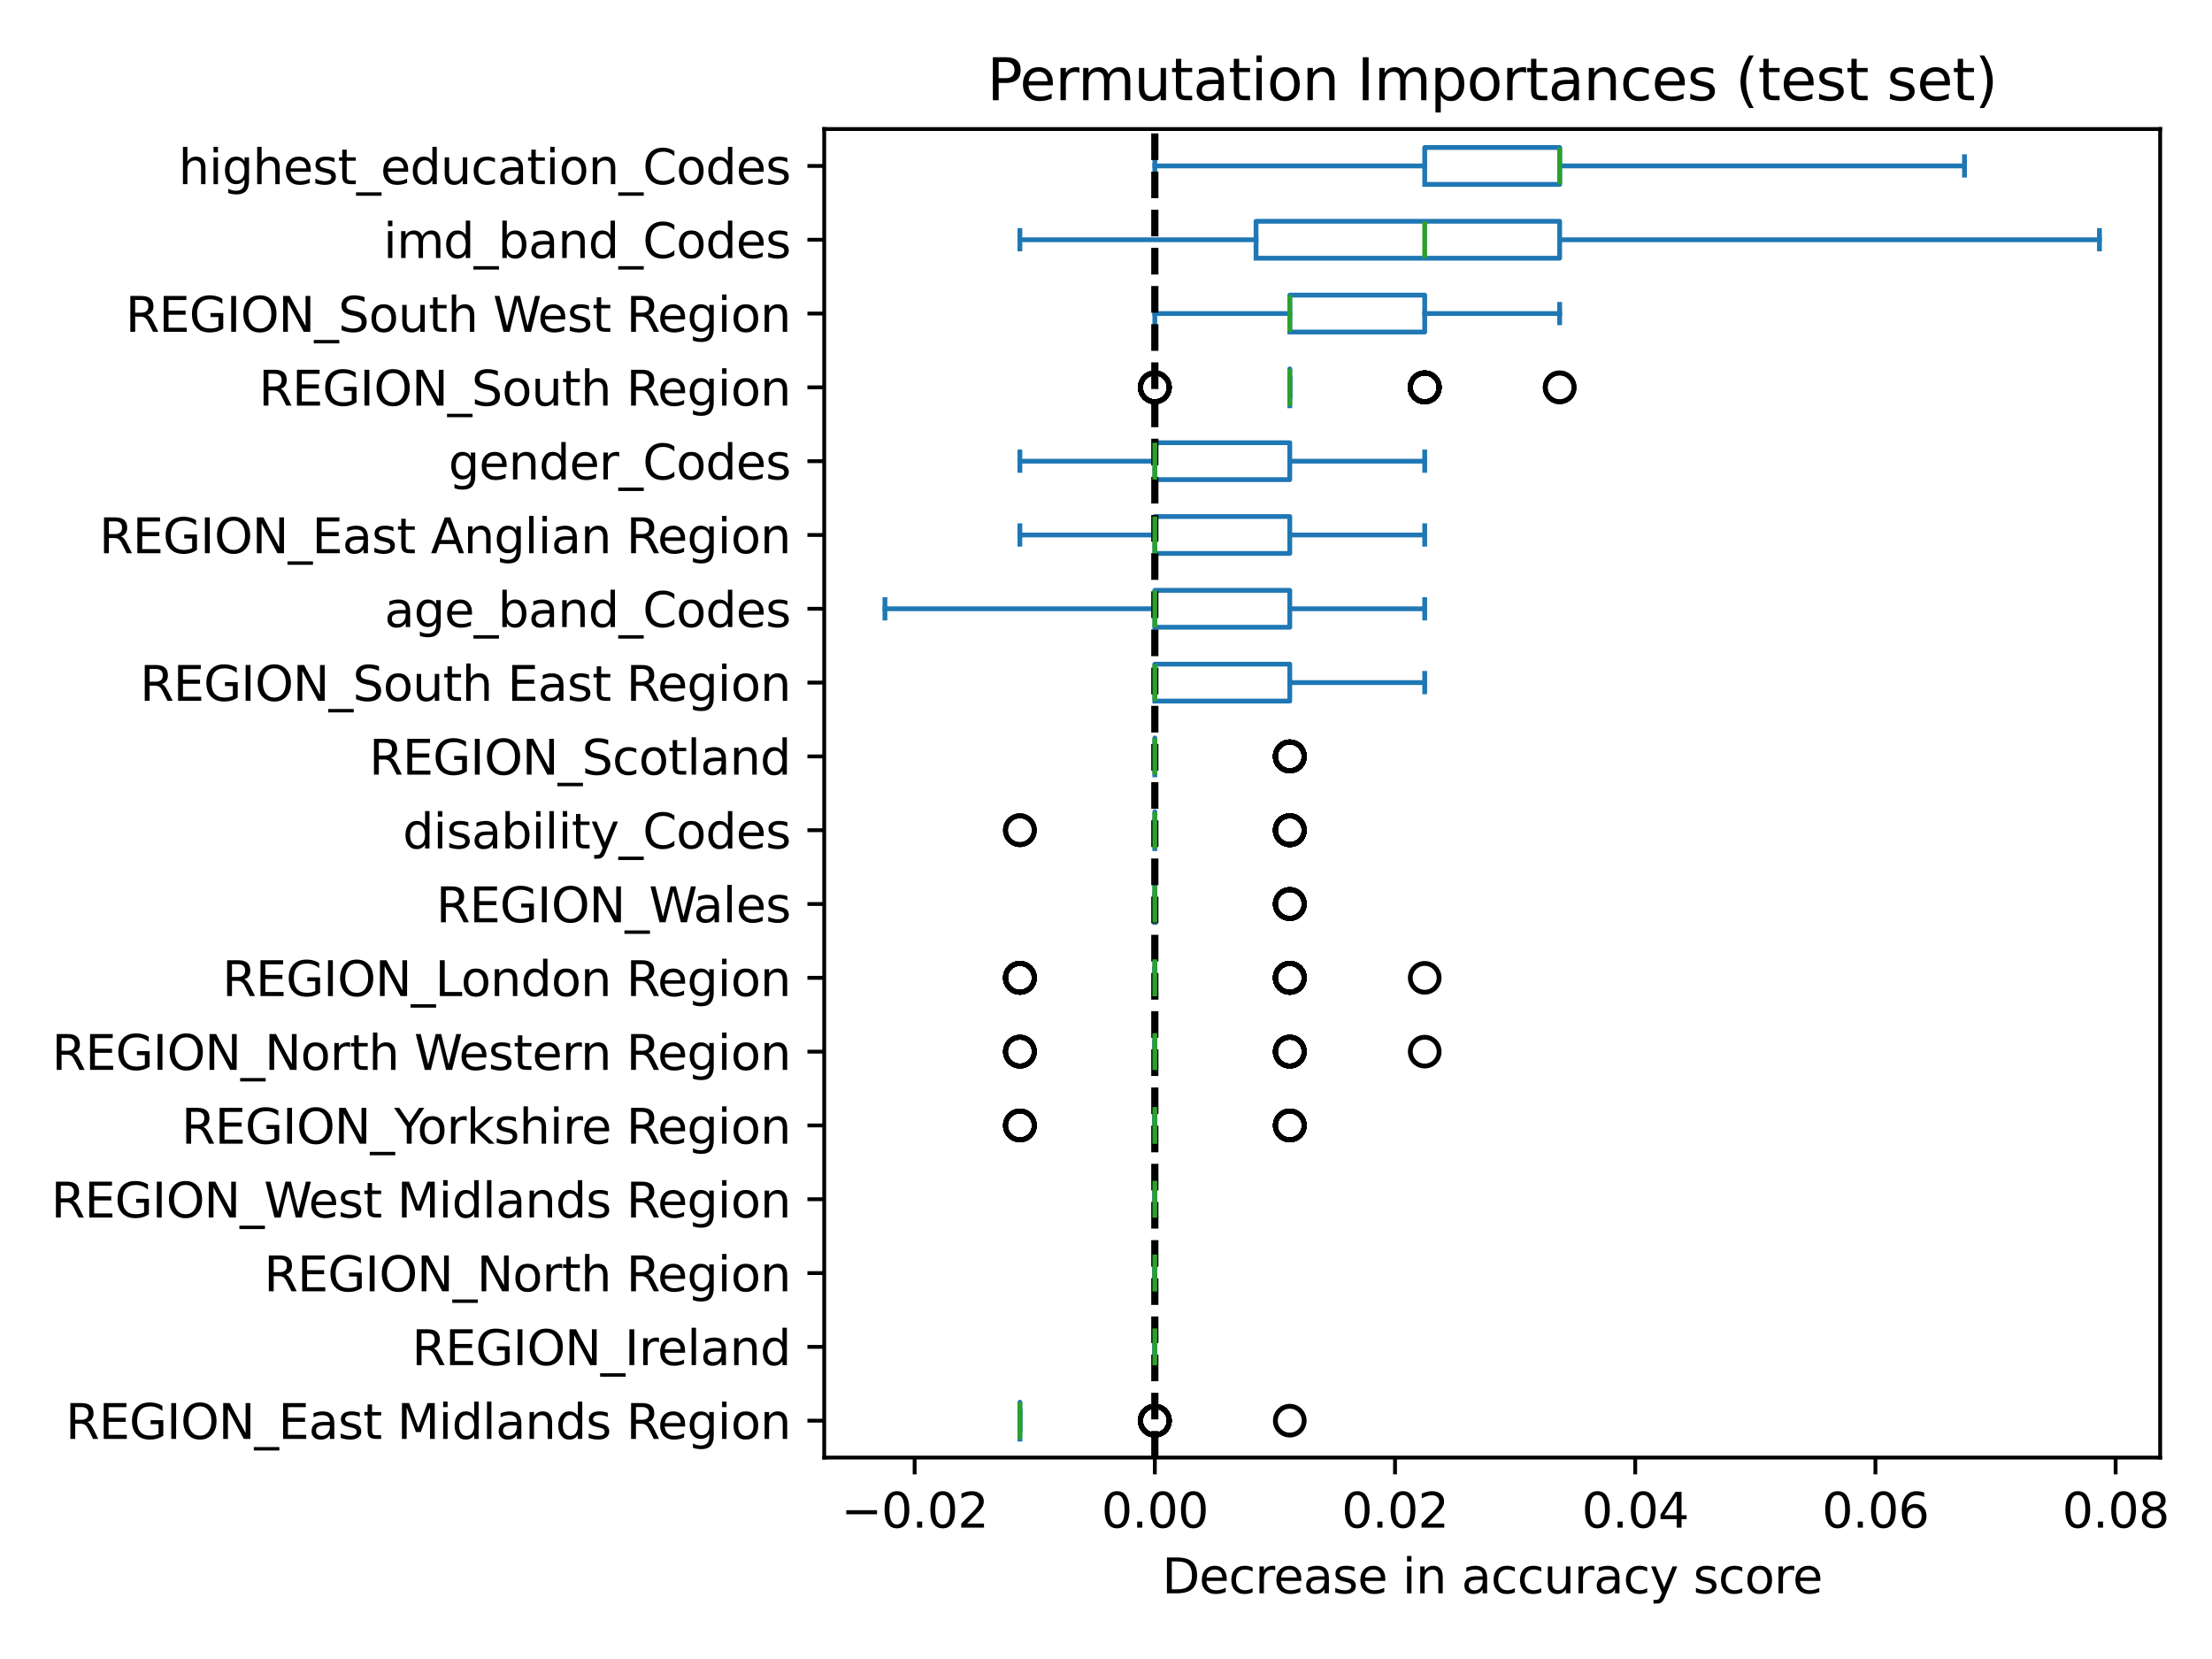 <?xml version="1.0" encoding="utf-8" standalone="no"?>
<!DOCTYPE svg PUBLIC "-//W3C//DTD SVG 1.1//EN"
  "http://www.w3.org/Graphics/SVG/1.1/DTD/svg11.dtd">
<svg xmlns:xlink="http://www.w3.org/1999/xlink" width="460.8pt" height="345.6pt" viewBox="0 0 460.8 345.6" xmlns="http://www.w3.org/2000/svg" version="1.1">
 <defs>
  <style type="text/css">*{stroke-linejoin: round; stroke-linecap: butt}</style>
 </defs>
 <g id="figure_1">
  <g id="patch_1">
   <path d="M 0 345.6 
L 460.8 345.6 
L 460.8 0 
L 0 0 
z
" style="fill: #ffffff"/>
  </g>
  <g id="axes_1">
   <g id="patch_2">
    <path d="M 171.7 303.64 
L 450 303.64 
L 450 26.88 
L 171.7 26.88 
z
" style="fill: #ffffff"/>
   </g>
   <g id="matplotlib.axis_1">
    <g id="xtick_1">
     <g id="line2d_1">
      <defs>
       <path id="mf1c5044242" d="M 0 0 
L 0 3.5 
" style="stroke: #000000; stroke-width: 0.8"/>
      </defs>
      <g>
       <use xlink:href="#mf1c5044242" x="190.534" y="303.64" style="stroke: #000000; stroke-width: 0.8"/>
      </g>
     </g>
     <g id="text_1">
      <!-- −0.02 -->
      <g transform="translate(175.212 318.238) scale(0.1 -0.1)">
       <defs>
        <path id="DejaVuSans-2212" d="M 678 2272 
L 4684 2272 
L 4684 1741 
L 678 1741 
L 678 2272 
z
" transform="scale(0.016)"/>
        <path id="DejaVuSans-30" d="M 2034 4250 
Q 1547 4250 1301 3770 
Q 1056 3291 1056 2328 
Q 1056 1369 1301 889 
Q 1547 409 2034 409 
Q 2525 409 2770 889 
Q 3016 1369 3016 2328 
Q 3016 3291 2770 3770 
Q 2525 4250 2034 4250 
z
M 2034 4750 
Q 2819 4750 3233 4129 
Q 3647 3509 3647 2328 
Q 3647 1150 3233 529 
Q 2819 -91 2034 -91 
Q 1250 -91 836 529 
Q 422 1150 422 2328 
Q 422 3509 836 4129 
Q 1250 4750 2034 4750 
z
" transform="scale(0.016)"/>
        <path id="DejaVuSans-2e" d="M 684 794 
L 1344 794 
L 1344 0 
L 684 0 
L 684 794 
z
" transform="scale(0.016)"/>
        <path id="DejaVuSans-32" d="M 1228 531 
L 3431 531 
L 3431 0 
L 469 0 
L 469 531 
Q 828 903 1448 1529 
Q 2069 2156 2228 2338 
Q 2531 2678 2651 2914 
Q 2772 3150 2772 3378 
Q 2772 3750 2511 3984 
Q 2250 4219 1831 4219 
Q 1534 4219 1204 4116 
Q 875 4013 500 3803 
L 500 4441 
Q 881 4594 1212 4672 
Q 1544 4750 1819 4750 
Q 2544 4750 2975 4387 
Q 3406 4025 3406 3419 
Q 3406 3131 3298 2873 
Q 3191 2616 2906 2266 
Q 2828 2175 2409 1742 
Q 1991 1309 1228 531 
z
" transform="scale(0.016)"/>
       </defs>
       <use xlink:href="#DejaVuSans-2212"/>
       <use xlink:href="#DejaVuSans-30" x="83.789"/>
       <use xlink:href="#DejaVuSans-2e" x="147.412"/>
       <use xlink:href="#DejaVuSans-30" x="179.199"/>
       <use xlink:href="#DejaVuSans-32" x="242.822"/>
      </g>
     </g>
    </g>
    <g id="xtick_2">
     <g id="line2d_2">
      <g>
       <use xlink:href="#mf1c5044242" x="240.572" y="303.64" style="stroke: #000000; stroke-width: 0.8"/>
      </g>
     </g>
     <g id="text_2">
      <!-- 0.00 -->
      <g transform="translate(229.439 318.238) scale(0.1 -0.1)">
       <use xlink:href="#DejaVuSans-30"/>
       <use xlink:href="#DejaVuSans-2e" x="63.623"/>
       <use xlink:href="#DejaVuSans-30" x="95.41"/>
       <use xlink:href="#DejaVuSans-30" x="159.033"/>
      </g>
     </g>
    </g>
    <g id="xtick_3">
     <g id="line2d_3">
      <g>
       <use xlink:href="#mf1c5044242" x="290.61" y="303.64" style="stroke: #000000; stroke-width: 0.8"/>
      </g>
     </g>
     <g id="text_3">
      <!-- 0.02 -->
      <g transform="translate(279.477 318.238) scale(0.1 -0.1)">
       <use xlink:href="#DejaVuSans-30"/>
       <use xlink:href="#DejaVuSans-2e" x="63.623"/>
       <use xlink:href="#DejaVuSans-30" x="95.41"/>
       <use xlink:href="#DejaVuSans-32" x="159.033"/>
      </g>
     </g>
    </g>
    <g id="xtick_4">
     <g id="line2d_4">
      <g>
       <use xlink:href="#mf1c5044242" x="340.648" y="303.64" style="stroke: #000000; stroke-width: 0.8"/>
      </g>
     </g>
     <g id="text_4">
      <!-- 0.04 -->
      <g transform="translate(329.515 318.238) scale(0.1 -0.1)">
       <defs>
        <path id="DejaVuSans-34" d="M 2419 4116 
L 825 1625 
L 2419 1625 
L 2419 4116 
z
M 2253 4666 
L 3047 4666 
L 3047 1625 
L 3713 1625 
L 3713 1100 
L 3047 1100 
L 3047 0 
L 2419 0 
L 2419 1100 
L 313 1100 
L 313 1709 
L 2253 4666 
z
" transform="scale(0.016)"/>
       </defs>
       <use xlink:href="#DejaVuSans-30"/>
       <use xlink:href="#DejaVuSans-2e" x="63.623"/>
       <use xlink:href="#DejaVuSans-30" x="95.41"/>
       <use xlink:href="#DejaVuSans-34" x="159.033"/>
      </g>
     </g>
    </g>
    <g id="xtick_5">
     <g id="line2d_5">
      <g>
       <use xlink:href="#mf1c5044242" x="390.686" y="303.64" style="stroke: #000000; stroke-width: 0.8"/>
      </g>
     </g>
     <g id="text_5">
      <!-- 0.06 -->
      <g transform="translate(379.553 318.238) scale(0.1 -0.1)">
       <defs>
        <path id="DejaVuSans-36" d="M 2113 2584 
Q 1688 2584 1439 2293 
Q 1191 2003 1191 1497 
Q 1191 994 1439 701 
Q 1688 409 2113 409 
Q 2538 409 2786 701 
Q 3034 994 3034 1497 
Q 3034 2003 2786 2293 
Q 2538 2584 2113 2584 
z
M 3366 4563 
L 3366 3988 
Q 3128 4100 2886 4159 
Q 2644 4219 2406 4219 
Q 1781 4219 1451 3797 
Q 1122 3375 1075 2522 
Q 1259 2794 1537 2939 
Q 1816 3084 2150 3084 
Q 2853 3084 3261 2657 
Q 3669 2231 3669 1497 
Q 3669 778 3244 343 
Q 2819 -91 2113 -91 
Q 1303 -91 875 529 
Q 447 1150 447 2328 
Q 447 3434 972 4092 
Q 1497 4750 2381 4750 
Q 2619 4750 2861 4703 
Q 3103 4656 3366 4563 
z
" transform="scale(0.016)"/>
       </defs>
       <use xlink:href="#DejaVuSans-30"/>
       <use xlink:href="#DejaVuSans-2e" x="63.623"/>
       <use xlink:href="#DejaVuSans-30" x="95.41"/>
       <use xlink:href="#DejaVuSans-36" x="159.033"/>
      </g>
     </g>
    </g>
    <g id="xtick_6">
     <g id="line2d_6">
      <g>
       <use xlink:href="#mf1c5044242" x="440.723" y="303.64" style="stroke: #000000; stroke-width: 0.8"/>
      </g>
     </g>
     <g id="text_6">
      <!-- 0.08 -->
      <g transform="translate(429.591 318.238) scale(0.1 -0.1)">
       <defs>
        <path id="DejaVuSans-38" d="M 2034 2216 
Q 1584 2216 1326 1975 
Q 1069 1734 1069 1313 
Q 1069 891 1326 650 
Q 1584 409 2034 409 
Q 2484 409 2743 651 
Q 3003 894 3003 1313 
Q 3003 1734 2745 1975 
Q 2488 2216 2034 2216 
z
M 1403 2484 
Q 997 2584 770 2862 
Q 544 3141 544 3541 
Q 544 4100 942 4425 
Q 1341 4750 2034 4750 
Q 2731 4750 3128 4425 
Q 3525 4100 3525 3541 
Q 3525 3141 3298 2862 
Q 3072 2584 2669 2484 
Q 3125 2378 3379 2068 
Q 3634 1759 3634 1313 
Q 3634 634 3220 271 
Q 2806 -91 2034 -91 
Q 1263 -91 848 271 
Q 434 634 434 1313 
Q 434 1759 690 2068 
Q 947 2378 1403 2484 
z
M 1172 3481 
Q 1172 3119 1398 2916 
Q 1625 2713 2034 2713 
Q 2441 2713 2670 2916 
Q 2900 3119 2900 3481 
Q 2900 3844 2670 4047 
Q 2441 4250 2034 4250 
Q 1625 4250 1398 4047 
Q 1172 3844 1172 3481 
z
" transform="scale(0.016)"/>
       </defs>
       <use xlink:href="#DejaVuSans-30"/>
       <use xlink:href="#DejaVuSans-2e" x="63.623"/>
       <use xlink:href="#DejaVuSans-30" x="95.41"/>
       <use xlink:href="#DejaVuSans-38" x="159.033"/>
      </g>
     </g>
    </g>
    <g id="text_7">
     <!-- Decrease in accuracy score -->
     <g transform="translate(242.092 331.917) scale(0.1 -0.1)">
      <defs>
       <path id="DejaVuSans-44" d="M 1259 4147 
L 1259 519 
L 2022 519 
Q 2988 519 3436 956 
Q 3884 1394 3884 2338 
Q 3884 3275 3436 3711 
Q 2988 4147 2022 4147 
L 1259 4147 
z
M 628 4666 
L 1925 4666 
Q 3281 4666 3915 4102 
Q 4550 3538 4550 2338 
Q 4550 1131 3912 565 
Q 3275 0 1925 0 
L 628 0 
L 628 4666 
z
" transform="scale(0.016)"/>
       <path id="DejaVuSans-65" d="M 3597 1894 
L 3597 1613 
L 953 1613 
Q 991 1019 1311 708 
Q 1631 397 2203 397 
Q 2534 397 2845 478 
Q 3156 559 3463 722 
L 3463 178 
Q 3153 47 2828 -22 
Q 2503 -91 2169 -91 
Q 1331 -91 842 396 
Q 353 884 353 1716 
Q 353 2575 817 3079 
Q 1281 3584 2069 3584 
Q 2775 3584 3186 3129 
Q 3597 2675 3597 1894 
z
M 3022 2063 
Q 3016 2534 2758 2815 
Q 2500 3097 2075 3097 
Q 1594 3097 1305 2825 
Q 1016 2553 972 2059 
L 3022 2063 
z
" transform="scale(0.016)"/>
       <path id="DejaVuSans-63" d="M 3122 3366 
L 3122 2828 
Q 2878 2963 2633 3030 
Q 2388 3097 2138 3097 
Q 1578 3097 1268 2742 
Q 959 2388 959 1747 
Q 959 1106 1268 751 
Q 1578 397 2138 397 
Q 2388 397 2633 464 
Q 2878 531 3122 666 
L 3122 134 
Q 2881 22 2623 -34 
Q 2366 -91 2075 -91 
Q 1284 -91 818 406 
Q 353 903 353 1747 
Q 353 2603 823 3093 
Q 1294 3584 2113 3584 
Q 2378 3584 2631 3529 
Q 2884 3475 3122 3366 
z
" transform="scale(0.016)"/>
       <path id="DejaVuSans-72" d="M 2631 2963 
Q 2534 3019 2420 3045 
Q 2306 3072 2169 3072 
Q 1681 3072 1420 2755 
Q 1159 2438 1159 1844 
L 1159 0 
L 581 0 
L 581 3500 
L 1159 3500 
L 1159 2956 
Q 1341 3275 1631 3429 
Q 1922 3584 2338 3584 
Q 2397 3584 2469 3576 
Q 2541 3569 2628 3553 
L 2631 2963 
z
" transform="scale(0.016)"/>
       <path id="DejaVuSans-61" d="M 2194 1759 
Q 1497 1759 1228 1600 
Q 959 1441 959 1056 
Q 959 750 1161 570 
Q 1363 391 1709 391 
Q 2188 391 2477 730 
Q 2766 1069 2766 1631 
L 2766 1759 
L 2194 1759 
z
M 3341 1997 
L 3341 0 
L 2766 0 
L 2766 531 
Q 2569 213 2275 61 
Q 1981 -91 1556 -91 
Q 1019 -91 701 211 
Q 384 513 384 1019 
Q 384 1609 779 1909 
Q 1175 2209 1959 2209 
L 2766 2209 
L 2766 2266 
Q 2766 2663 2505 2880 
Q 2244 3097 1772 3097 
Q 1472 3097 1187 3025 
Q 903 2953 641 2809 
L 641 3341 
Q 956 3463 1253 3523 
Q 1550 3584 1831 3584 
Q 2591 3584 2966 3190 
Q 3341 2797 3341 1997 
z
" transform="scale(0.016)"/>
       <path id="DejaVuSans-73" d="M 2834 3397 
L 2834 2853 
Q 2591 2978 2328 3040 
Q 2066 3103 1784 3103 
Q 1356 3103 1142 2972 
Q 928 2841 928 2578 
Q 928 2378 1081 2264 
Q 1234 2150 1697 2047 
L 1894 2003 
Q 2506 1872 2764 1633 
Q 3022 1394 3022 966 
Q 3022 478 2636 193 
Q 2250 -91 1575 -91 
Q 1294 -91 989 -36 
Q 684 19 347 128 
L 347 722 
Q 666 556 975 473 
Q 1284 391 1588 391 
Q 1994 391 2212 530 
Q 2431 669 2431 922 
Q 2431 1156 2273 1281 
Q 2116 1406 1581 1522 
L 1381 1569 
Q 847 1681 609 1914 
Q 372 2147 372 2553 
Q 372 3047 722 3315 
Q 1072 3584 1716 3584 
Q 2034 3584 2315 3537 
Q 2597 3491 2834 3397 
z
" transform="scale(0.016)"/>
       <path id="DejaVuSans-20" transform="scale(0.016)"/>
       <path id="DejaVuSans-69" d="M 603 3500 
L 1178 3500 
L 1178 0 
L 603 0 
L 603 3500 
z
M 603 4863 
L 1178 4863 
L 1178 4134 
L 603 4134 
L 603 4863 
z
" transform="scale(0.016)"/>
       <path id="DejaVuSans-6e" d="M 3513 2113 
L 3513 0 
L 2938 0 
L 2938 2094 
Q 2938 2591 2744 2837 
Q 2550 3084 2163 3084 
Q 1697 3084 1428 2787 
Q 1159 2491 1159 1978 
L 1159 0 
L 581 0 
L 581 3500 
L 1159 3500 
L 1159 2956 
Q 1366 3272 1645 3428 
Q 1925 3584 2291 3584 
Q 2894 3584 3203 3211 
Q 3513 2838 3513 2113 
z
" transform="scale(0.016)"/>
       <path id="DejaVuSans-75" d="M 544 1381 
L 544 3500 
L 1119 3500 
L 1119 1403 
Q 1119 906 1312 657 
Q 1506 409 1894 409 
Q 2359 409 2629 706 
Q 2900 1003 2900 1516 
L 2900 3500 
L 3475 3500 
L 3475 0 
L 2900 0 
L 2900 538 
Q 2691 219 2414 64 
Q 2138 -91 1772 -91 
Q 1169 -91 856 284 
Q 544 659 544 1381 
z
M 1991 3584 
L 1991 3584 
z
" transform="scale(0.016)"/>
       <path id="DejaVuSans-79" d="M 2059 -325 
Q 1816 -950 1584 -1140 
Q 1353 -1331 966 -1331 
L 506 -1331 
L 506 -850 
L 844 -850 
Q 1081 -850 1212 -737 
Q 1344 -625 1503 -206 
L 1606 56 
L 191 3500 
L 800 3500 
L 1894 763 
L 2988 3500 
L 3597 3500 
L 2059 -325 
z
" transform="scale(0.016)"/>
       <path id="DejaVuSans-6f" d="M 1959 3097 
Q 1497 3097 1228 2736 
Q 959 2375 959 1747 
Q 959 1119 1226 758 
Q 1494 397 1959 397 
Q 2419 397 2687 759 
Q 2956 1122 2956 1747 
Q 2956 2369 2687 2733 
Q 2419 3097 1959 3097 
z
M 1959 3584 
Q 2709 3584 3137 3096 
Q 3566 2609 3566 1747 
Q 3566 888 3137 398 
Q 2709 -91 1959 -91 
Q 1206 -91 779 398 
Q 353 888 353 1747 
Q 353 2609 779 3096 
Q 1206 3584 1959 3584 
z
" transform="scale(0.016)"/>
      </defs>
      <use xlink:href="#DejaVuSans-44"/>
      <use xlink:href="#DejaVuSans-65" x="77.002"/>
      <use xlink:href="#DejaVuSans-63" x="138.525"/>
      <use xlink:href="#DejaVuSans-72" x="193.506"/>
      <use xlink:href="#DejaVuSans-65" x="232.369"/>
      <use xlink:href="#DejaVuSans-61" x="293.893"/>
      <use xlink:href="#DejaVuSans-73" x="355.172"/>
      <use xlink:href="#DejaVuSans-65" x="407.271"/>
      <use xlink:href="#DejaVuSans-20" x="468.795"/>
      <use xlink:href="#DejaVuSans-69" x="500.582"/>
      <use xlink:href="#DejaVuSans-6e" x="528.365"/>
      <use xlink:href="#DejaVuSans-20" x="591.744"/>
      <use xlink:href="#DejaVuSans-61" x="623.531"/>
      <use xlink:href="#DejaVuSans-63" x="684.811"/>
      <use xlink:href="#DejaVuSans-63" x="739.791"/>
      <use xlink:href="#DejaVuSans-75" x="794.771"/>
      <use xlink:href="#DejaVuSans-72" x="858.15"/>
      <use xlink:href="#DejaVuSans-61" x="899.264"/>
      <use xlink:href="#DejaVuSans-63" x="960.543"/>
      <use xlink:href="#DejaVuSans-79" x="1015.523"/>
      <use xlink:href="#DejaVuSans-20" x="1074.703"/>
      <use xlink:href="#DejaVuSans-73" x="1106.49"/>
      <use xlink:href="#DejaVuSans-63" x="1158.59"/>
      <use xlink:href="#DejaVuSans-6f" x="1213.57"/>
      <use xlink:href="#DejaVuSans-72" x="1274.752"/>
      <use xlink:href="#DejaVuSans-65" x="1313.615"/>
     </g>
    </g>
   </g>
   <g id="matplotlib.axis_2">
    <g id="ytick_1">
     <g id="line2d_7">
      <defs>
       <path id="m04e0d2244d" d="M 0 0 
L -3.5 0 
" style="stroke: #000000; stroke-width: 0.8"/>
      </defs>
      <g>
       <use xlink:href="#m04e0d2244d" x="171.7" y="295.952" style="stroke: #000000; stroke-width: 0.8"/>
      </g>
     </g>
     <g id="text_8">
      <!-- REGION_East Midlands Region -->
      <g transform="translate(13.658 299.751) scale(0.1 -0.1)">
       <defs>
        <path id="DejaVuSans-52" d="M 2841 2188 
Q 3044 2119 3236 1894 
Q 3428 1669 3622 1275 
L 4263 0 
L 3584 0 
L 2988 1197 
Q 2756 1666 2539 1819 
Q 2322 1972 1947 1972 
L 1259 1972 
L 1259 0 
L 628 0 
L 628 4666 
L 2053 4666 
Q 2853 4666 3247 4331 
Q 3641 3997 3641 3322 
Q 3641 2881 3436 2590 
Q 3231 2300 2841 2188 
z
M 1259 4147 
L 1259 2491 
L 2053 2491 
Q 2509 2491 2742 2702 
Q 2975 2913 2975 3322 
Q 2975 3731 2742 3939 
Q 2509 4147 2053 4147 
L 1259 4147 
z
" transform="scale(0.016)"/>
        <path id="DejaVuSans-45" d="M 628 4666 
L 3578 4666 
L 3578 4134 
L 1259 4134 
L 1259 2753 
L 3481 2753 
L 3481 2222 
L 1259 2222 
L 1259 531 
L 3634 531 
L 3634 0 
L 628 0 
L 628 4666 
z
" transform="scale(0.016)"/>
        <path id="DejaVuSans-47" d="M 3809 666 
L 3809 1919 
L 2778 1919 
L 2778 2438 
L 4434 2438 
L 4434 434 
Q 4069 175 3628 42 
Q 3188 -91 2688 -91 
Q 1594 -91 976 548 
Q 359 1188 359 2328 
Q 359 3472 976 4111 
Q 1594 4750 2688 4750 
Q 3144 4750 3555 4637 
Q 3966 4525 4313 4306 
L 4313 3634 
Q 3963 3931 3569 4081 
Q 3175 4231 2741 4231 
Q 1884 4231 1454 3753 
Q 1025 3275 1025 2328 
Q 1025 1384 1454 906 
Q 1884 428 2741 428 
Q 3075 428 3337 486 
Q 3600 544 3809 666 
z
" transform="scale(0.016)"/>
        <path id="DejaVuSans-49" d="M 628 4666 
L 1259 4666 
L 1259 0 
L 628 0 
L 628 4666 
z
" transform="scale(0.016)"/>
        <path id="DejaVuSans-4f" d="M 2522 4238 
Q 1834 4238 1429 3725 
Q 1025 3213 1025 2328 
Q 1025 1447 1429 934 
Q 1834 422 2522 422 
Q 3209 422 3611 934 
Q 4013 1447 4013 2328 
Q 4013 3213 3611 3725 
Q 3209 4238 2522 4238 
z
M 2522 4750 
Q 3503 4750 4090 4092 
Q 4678 3434 4678 2328 
Q 4678 1225 4090 567 
Q 3503 -91 2522 -91 
Q 1538 -91 948 565 
Q 359 1222 359 2328 
Q 359 3434 948 4092 
Q 1538 4750 2522 4750 
z
" transform="scale(0.016)"/>
        <path id="DejaVuSans-4e" d="M 628 4666 
L 1478 4666 
L 3547 763 
L 3547 4666 
L 4159 4666 
L 4159 0 
L 3309 0 
L 1241 3903 
L 1241 0 
L 628 0 
L 628 4666 
z
" transform="scale(0.016)"/>
        <path id="DejaVuSans-5f" d="M 3263 -1063 
L 3263 -1509 
L -63 -1509 
L -63 -1063 
L 3263 -1063 
z
" transform="scale(0.016)"/>
        <path id="DejaVuSans-74" d="M 1172 4494 
L 1172 3500 
L 2356 3500 
L 2356 3053 
L 1172 3053 
L 1172 1153 
Q 1172 725 1289 603 
Q 1406 481 1766 481 
L 2356 481 
L 2356 0 
L 1766 0 
Q 1100 0 847 248 
Q 594 497 594 1153 
L 594 3053 
L 172 3053 
L 172 3500 
L 594 3500 
L 594 4494 
L 1172 4494 
z
" transform="scale(0.016)"/>
        <path id="DejaVuSans-4d" d="M 628 4666 
L 1569 4666 
L 2759 1491 
L 3956 4666 
L 4897 4666 
L 4897 0 
L 4281 0 
L 4281 4097 
L 3078 897 
L 2444 897 
L 1241 4097 
L 1241 0 
L 628 0 
L 628 4666 
z
" transform="scale(0.016)"/>
        <path id="DejaVuSans-64" d="M 2906 2969 
L 2906 4863 
L 3481 4863 
L 3481 0 
L 2906 0 
L 2906 525 
Q 2725 213 2448 61 
Q 2172 -91 1784 -91 
Q 1150 -91 751 415 
Q 353 922 353 1747 
Q 353 2572 751 3078 
Q 1150 3584 1784 3584 
Q 2172 3584 2448 3432 
Q 2725 3281 2906 2969 
z
M 947 1747 
Q 947 1113 1208 752 
Q 1469 391 1925 391 
Q 2381 391 2643 752 
Q 2906 1113 2906 1747 
Q 2906 2381 2643 2742 
Q 2381 3103 1925 3103 
Q 1469 3103 1208 2742 
Q 947 2381 947 1747 
z
" transform="scale(0.016)"/>
        <path id="DejaVuSans-6c" d="M 603 4863 
L 1178 4863 
L 1178 0 
L 603 0 
L 603 4863 
z
" transform="scale(0.016)"/>
        <path id="DejaVuSans-67" d="M 2906 1791 
Q 2906 2416 2648 2759 
Q 2391 3103 1925 3103 
Q 1463 3103 1205 2759 
Q 947 2416 947 1791 
Q 947 1169 1205 825 
Q 1463 481 1925 481 
Q 2391 481 2648 825 
Q 2906 1169 2906 1791 
z
M 3481 434 
Q 3481 -459 3084 -895 
Q 2688 -1331 1869 -1331 
Q 1566 -1331 1297 -1286 
Q 1028 -1241 775 -1147 
L 775 -588 
Q 1028 -725 1275 -790 
Q 1522 -856 1778 -856 
Q 2344 -856 2625 -561 
Q 2906 -266 2906 331 
L 2906 616 
Q 2728 306 2450 153 
Q 2172 0 1784 0 
Q 1141 0 747 490 
Q 353 981 353 1791 
Q 353 2603 747 3093 
Q 1141 3584 1784 3584 
Q 2172 3584 2450 3431 
Q 2728 3278 2906 2969 
L 2906 3500 
L 3481 3500 
L 3481 434 
z
" transform="scale(0.016)"/>
       </defs>
       <use xlink:href="#DejaVuSans-52"/>
       <use xlink:href="#DejaVuSans-45" x="69.482"/>
       <use xlink:href="#DejaVuSans-47" x="132.666"/>
       <use xlink:href="#DejaVuSans-49" x="210.156"/>
       <use xlink:href="#DejaVuSans-4f" x="239.648"/>
       <use xlink:href="#DejaVuSans-4e" x="318.359"/>
       <use xlink:href="#DejaVuSans-5f" x="393.164"/>
       <use xlink:href="#DejaVuSans-45" x="443.164"/>
       <use xlink:href="#DejaVuSans-61" x="506.348"/>
       <use xlink:href="#DejaVuSans-73" x="567.627"/>
       <use xlink:href="#DejaVuSans-74" x="619.727"/>
       <use xlink:href="#DejaVuSans-20" x="658.936"/>
       <use xlink:href="#DejaVuSans-4d" x="690.723"/>
       <use xlink:href="#DejaVuSans-69" x="777.002"/>
       <use xlink:href="#DejaVuSans-64" x="804.785"/>
       <use xlink:href="#DejaVuSans-6c" x="868.262"/>
       <use xlink:href="#DejaVuSans-61" x="896.045"/>
       <use xlink:href="#DejaVuSans-6e" x="957.324"/>
       <use xlink:href="#DejaVuSans-64" x="1020.703"/>
       <use xlink:href="#DejaVuSans-73" x="1084.18"/>
       <use xlink:href="#DejaVuSans-20" x="1136.279"/>
       <use xlink:href="#DejaVuSans-52" x="1168.066"/>
       <use xlink:href="#DejaVuSans-65" x="1233.049"/>
       <use xlink:href="#DejaVuSans-67" x="1294.572"/>
       <use xlink:href="#DejaVuSans-69" x="1358.049"/>
       <use xlink:href="#DejaVuSans-6f" x="1385.832"/>
       <use xlink:href="#DejaVuSans-6e" x="1447.014"/>
      </g>
     </g>
    </g>
    <g id="ytick_2">
     <g id="line2d_8">
      <g>
       <use xlink:href="#m04e0d2244d" x="171.7" y="280.577" style="stroke: #000000; stroke-width: 0.8"/>
      </g>
     </g>
     <g id="text_9">
      <!-- REGION_Ireland -->
      <g transform="translate(85.8 284.376) scale(0.1 -0.1)">
       <use xlink:href="#DejaVuSans-52"/>
       <use xlink:href="#DejaVuSans-45" x="69.482"/>
       <use xlink:href="#DejaVuSans-47" x="132.666"/>
       <use xlink:href="#DejaVuSans-49" x="210.156"/>
       <use xlink:href="#DejaVuSans-4f" x="239.648"/>
       <use xlink:href="#DejaVuSans-4e" x="318.359"/>
       <use xlink:href="#DejaVuSans-5f" x="393.164"/>
       <use xlink:href="#DejaVuSans-49" x="443.164"/>
       <use xlink:href="#DejaVuSans-72" x="472.656"/>
       <use xlink:href="#DejaVuSans-65" x="511.52"/>
       <use xlink:href="#DejaVuSans-6c" x="573.043"/>
       <use xlink:href="#DejaVuSans-61" x="600.826"/>
       <use xlink:href="#DejaVuSans-6e" x="662.105"/>
       <use xlink:href="#DejaVuSans-64" x="725.484"/>
      </g>
     </g>
    </g>
    <g id="ytick_3">
     <g id="line2d_9">
      <g>
       <use xlink:href="#m04e0d2244d" x="171.7" y="265.201" style="stroke: #000000; stroke-width: 0.8"/>
      </g>
     </g>
     <g id="text_10">
      <!-- REGION_North Region -->
      <g transform="translate(55 269) scale(0.1 -0.1)">
       <defs>
        <path id="DejaVuSans-68" d="M 3513 2113 
L 3513 0 
L 2938 0 
L 2938 2094 
Q 2938 2591 2744 2837 
Q 2550 3084 2163 3084 
Q 1697 3084 1428 2787 
Q 1159 2491 1159 1978 
L 1159 0 
L 581 0 
L 581 4863 
L 1159 4863 
L 1159 2956 
Q 1366 3272 1645 3428 
Q 1925 3584 2291 3584 
Q 2894 3584 3203 3211 
Q 3513 2838 3513 2113 
z
" transform="scale(0.016)"/>
       </defs>
       <use xlink:href="#DejaVuSans-52"/>
       <use xlink:href="#DejaVuSans-45" x="69.482"/>
       <use xlink:href="#DejaVuSans-47" x="132.666"/>
       <use xlink:href="#DejaVuSans-49" x="210.156"/>
       <use xlink:href="#DejaVuSans-4f" x="239.648"/>
       <use xlink:href="#DejaVuSans-4e" x="318.359"/>
       <use xlink:href="#DejaVuSans-5f" x="393.164"/>
       <use xlink:href="#DejaVuSans-4e" x="443.164"/>
       <use xlink:href="#DejaVuSans-6f" x="517.969"/>
       <use xlink:href="#DejaVuSans-72" x="579.15"/>
       <use xlink:href="#DejaVuSans-74" x="620.264"/>
       <use xlink:href="#DejaVuSans-68" x="659.473"/>
       <use xlink:href="#DejaVuSans-20" x="722.852"/>
       <use xlink:href="#DejaVuSans-52" x="754.639"/>
       <use xlink:href="#DejaVuSans-65" x="819.621"/>
       <use xlink:href="#DejaVuSans-67" x="881.145"/>
       <use xlink:href="#DejaVuSans-69" x="944.621"/>
       <use xlink:href="#DejaVuSans-6f" x="972.404"/>
       <use xlink:href="#DejaVuSans-6e" x="1033.586"/>
      </g>
     </g>
    </g>
    <g id="ytick_4">
     <g id="line2d_10">
      <g>
       <use xlink:href="#m04e0d2244d" x="171.7" y="249.826" style="stroke: #000000; stroke-width: 0.8"/>
      </g>
     </g>
     <g id="text_11">
      <!-- REGION_West Midlands Region -->
      <g transform="translate(10.652 253.625) scale(0.1 -0.1)">
       <defs>
        <path id="DejaVuSans-57" d="M 213 4666 
L 850 4666 
L 1831 722 
L 2809 4666 
L 3519 4666 
L 4500 722 
L 5478 4666 
L 6119 4666 
L 4947 0 
L 4153 0 
L 3169 4050 
L 2175 0 
L 1381 0 
L 213 4666 
z
" transform="scale(0.016)"/>
       </defs>
       <use xlink:href="#DejaVuSans-52"/>
       <use xlink:href="#DejaVuSans-45" x="69.482"/>
       <use xlink:href="#DejaVuSans-47" x="132.666"/>
       <use xlink:href="#DejaVuSans-49" x="210.156"/>
       <use xlink:href="#DejaVuSans-4f" x="239.648"/>
       <use xlink:href="#DejaVuSans-4e" x="318.359"/>
       <use xlink:href="#DejaVuSans-5f" x="393.164"/>
       <use xlink:href="#DejaVuSans-57" x="443.164"/>
       <use xlink:href="#DejaVuSans-65" x="536.166"/>
       <use xlink:href="#DejaVuSans-73" x="597.689"/>
       <use xlink:href="#DejaVuSans-74" x="649.789"/>
       <use xlink:href="#DejaVuSans-20" x="688.998"/>
       <use xlink:href="#DejaVuSans-4d" x="720.785"/>
       <use xlink:href="#DejaVuSans-69" x="807.064"/>
       <use xlink:href="#DejaVuSans-64" x="834.848"/>
       <use xlink:href="#DejaVuSans-6c" x="898.324"/>
       <use xlink:href="#DejaVuSans-61" x="926.107"/>
       <use xlink:href="#DejaVuSans-6e" x="987.387"/>
       <use xlink:href="#DejaVuSans-64" x="1050.766"/>
       <use xlink:href="#DejaVuSans-73" x="1114.242"/>
       <use xlink:href="#DejaVuSans-20" x="1166.342"/>
       <use xlink:href="#DejaVuSans-52" x="1198.129"/>
       <use xlink:href="#DejaVuSans-65" x="1263.111"/>
       <use xlink:href="#DejaVuSans-67" x="1324.635"/>
       <use xlink:href="#DejaVuSans-69" x="1388.111"/>
       <use xlink:href="#DejaVuSans-6f" x="1415.895"/>
       <use xlink:href="#DejaVuSans-6e" x="1477.076"/>
      </g>
     </g>
    </g>
    <g id="ytick_5">
     <g id="line2d_11">
      <g>
       <use xlink:href="#m04e0d2244d" x="171.7" y="234.45" style="stroke: #000000; stroke-width: 0.8"/>
      </g>
     </g>
     <g id="text_12">
      <!-- REGION_Yorkshire Region -->
      <g transform="translate(37.802 238.249) scale(0.1 -0.1)">
       <defs>
        <path id="DejaVuSans-59" d="M -13 4666 
L 666 4666 
L 1959 2747 
L 3244 4666 
L 3922 4666 
L 2272 2222 
L 2272 0 
L 1638 0 
L 1638 2222 
L -13 4666 
z
" transform="scale(0.016)"/>
        <path id="DejaVuSans-6b" d="M 581 4863 
L 1159 4863 
L 1159 1991 
L 2875 3500 
L 3609 3500 
L 1753 1863 
L 3688 0 
L 2938 0 
L 1159 1709 
L 1159 0 
L 581 0 
L 581 4863 
z
" transform="scale(0.016)"/>
       </defs>
       <use xlink:href="#DejaVuSans-52"/>
       <use xlink:href="#DejaVuSans-45" x="69.482"/>
       <use xlink:href="#DejaVuSans-47" x="132.666"/>
       <use xlink:href="#DejaVuSans-49" x="210.156"/>
       <use xlink:href="#DejaVuSans-4f" x="239.648"/>
       <use xlink:href="#DejaVuSans-4e" x="318.359"/>
       <use xlink:href="#DejaVuSans-5f" x="393.164"/>
       <use xlink:href="#DejaVuSans-59" x="443.164"/>
       <use xlink:href="#DejaVuSans-6f" x="490.998"/>
       <use xlink:href="#DejaVuSans-72" x="552.18"/>
       <use xlink:href="#DejaVuSans-6b" x="593.293"/>
       <use xlink:href="#DejaVuSans-73" x="651.203"/>
       <use xlink:href="#DejaVuSans-68" x="703.303"/>
       <use xlink:href="#DejaVuSans-69" x="766.682"/>
       <use xlink:href="#DejaVuSans-72" x="794.465"/>
       <use xlink:href="#DejaVuSans-65" x="833.328"/>
       <use xlink:href="#DejaVuSans-20" x="894.852"/>
       <use xlink:href="#DejaVuSans-52" x="926.639"/>
       <use xlink:href="#DejaVuSans-65" x="991.621"/>
       <use xlink:href="#DejaVuSans-67" x="1053.145"/>
       <use xlink:href="#DejaVuSans-69" x="1116.621"/>
       <use xlink:href="#DejaVuSans-6f" x="1144.404"/>
       <use xlink:href="#DejaVuSans-6e" x="1205.586"/>
      </g>
     </g>
    </g>
    <g id="ytick_6">
     <g id="line2d_12">
      <g>
       <use xlink:href="#m04e0d2244d" x="171.7" y="219.074" style="stroke: #000000; stroke-width: 0.8"/>
      </g>
     </g>
     <g id="text_13">
      <!-- REGION_North Western Region -->
      <g transform="translate(10.812 222.874) scale(0.1 -0.1)">
       <use xlink:href="#DejaVuSans-52"/>
       <use xlink:href="#DejaVuSans-45" x="69.482"/>
       <use xlink:href="#DejaVuSans-47" x="132.666"/>
       <use xlink:href="#DejaVuSans-49" x="210.156"/>
       <use xlink:href="#DejaVuSans-4f" x="239.648"/>
       <use xlink:href="#DejaVuSans-4e" x="318.359"/>
       <use xlink:href="#DejaVuSans-5f" x="393.164"/>
       <use xlink:href="#DejaVuSans-4e" x="443.164"/>
       <use xlink:href="#DejaVuSans-6f" x="517.969"/>
       <use xlink:href="#DejaVuSans-72" x="579.15"/>
       <use xlink:href="#DejaVuSans-74" x="620.264"/>
       <use xlink:href="#DejaVuSans-68" x="659.473"/>
       <use xlink:href="#DejaVuSans-20" x="722.852"/>
       <use xlink:href="#DejaVuSans-57" x="754.639"/>
       <use xlink:href="#DejaVuSans-65" x="847.641"/>
       <use xlink:href="#DejaVuSans-73" x="909.164"/>
       <use xlink:href="#DejaVuSans-74" x="961.264"/>
       <use xlink:href="#DejaVuSans-65" x="1000.473"/>
       <use xlink:href="#DejaVuSans-72" x="1061.996"/>
       <use xlink:href="#DejaVuSans-6e" x="1101.359"/>
       <use xlink:href="#DejaVuSans-20" x="1164.738"/>
       <use xlink:href="#DejaVuSans-52" x="1196.525"/>
       <use xlink:href="#DejaVuSans-65" x="1261.508"/>
       <use xlink:href="#DejaVuSans-67" x="1323.031"/>
       <use xlink:href="#DejaVuSans-69" x="1386.508"/>
       <use xlink:href="#DejaVuSans-6f" x="1414.291"/>
       <use xlink:href="#DejaVuSans-6e" x="1475.473"/>
      </g>
     </g>
    </g>
    <g id="ytick_7">
     <g id="line2d_13">
      <g>
       <use xlink:href="#m04e0d2244d" x="171.7" y="203.699" style="stroke: #000000; stroke-width: 0.8"/>
      </g>
     </g>
     <g id="text_14">
      <!-- REGION_London Region -->
      <g transform="translate(46.311 207.498) scale(0.1 -0.1)">
       <defs>
        <path id="DejaVuSans-4c" d="M 628 4666 
L 1259 4666 
L 1259 531 
L 3531 531 
L 3531 0 
L 628 0 
L 628 4666 
z
" transform="scale(0.016)"/>
       </defs>
       <use xlink:href="#DejaVuSans-52"/>
       <use xlink:href="#DejaVuSans-45" x="69.482"/>
       <use xlink:href="#DejaVuSans-47" x="132.666"/>
       <use xlink:href="#DejaVuSans-49" x="210.156"/>
       <use xlink:href="#DejaVuSans-4f" x="239.648"/>
       <use xlink:href="#DejaVuSans-4e" x="318.359"/>
       <use xlink:href="#DejaVuSans-5f" x="393.164"/>
       <use xlink:href="#DejaVuSans-4c" x="443.164"/>
       <use xlink:href="#DejaVuSans-6f" x="497.127"/>
       <use xlink:href="#DejaVuSans-6e" x="558.309"/>
       <use xlink:href="#DejaVuSans-64" x="621.688"/>
       <use xlink:href="#DejaVuSans-6f" x="685.164"/>
       <use xlink:href="#DejaVuSans-6e" x="746.346"/>
       <use xlink:href="#DejaVuSans-20" x="809.725"/>
       <use xlink:href="#DejaVuSans-52" x="841.512"/>
       <use xlink:href="#DejaVuSans-65" x="906.494"/>
       <use xlink:href="#DejaVuSans-67" x="968.018"/>
       <use xlink:href="#DejaVuSans-69" x="1031.494"/>
       <use xlink:href="#DejaVuSans-6f" x="1059.277"/>
       <use xlink:href="#DejaVuSans-6e" x="1120.459"/>
      </g>
     </g>
    </g>
    <g id="ytick_8">
     <g id="line2d_14">
      <g>
       <use xlink:href="#m04e0d2244d" x="171.7" y="188.323" style="stroke: #000000; stroke-width: 0.8"/>
      </g>
     </g>
     <g id="text_15">
      <!-- REGION_Wales -->
      <g transform="translate(90.862 192.123) scale(0.1 -0.1)">
       <use xlink:href="#DejaVuSans-52"/>
       <use xlink:href="#DejaVuSans-45" x="69.482"/>
       <use xlink:href="#DejaVuSans-47" x="132.666"/>
       <use xlink:href="#DejaVuSans-49" x="210.156"/>
       <use xlink:href="#DejaVuSans-4f" x="239.648"/>
       <use xlink:href="#DejaVuSans-4e" x="318.359"/>
       <use xlink:href="#DejaVuSans-5f" x="393.164"/>
       <use xlink:href="#DejaVuSans-57" x="443.164"/>
       <use xlink:href="#DejaVuSans-61" x="535.666"/>
       <use xlink:href="#DejaVuSans-6c" x="596.945"/>
       <use xlink:href="#DejaVuSans-65" x="624.729"/>
       <use xlink:href="#DejaVuSans-73" x="686.252"/>
      </g>
     </g>
    </g>
    <g id="ytick_9">
     <g id="line2d_15">
      <g>
       <use xlink:href="#m04e0d2244d" x="171.7" y="172.948" style="stroke: #000000; stroke-width: 0.8"/>
      </g>
     </g>
     <g id="text_16">
      <!-- disability_Codes -->
      <g transform="translate(83.902 176.747) scale(0.1 -0.1)">
       <defs>
        <path id="DejaVuSans-62" d="M 3116 1747 
Q 3116 2381 2855 2742 
Q 2594 3103 2138 3103 
Q 1681 3103 1420 2742 
Q 1159 2381 1159 1747 
Q 1159 1113 1420 752 
Q 1681 391 2138 391 
Q 2594 391 2855 752 
Q 3116 1113 3116 1747 
z
M 1159 2969 
Q 1341 3281 1617 3432 
Q 1894 3584 2278 3584 
Q 2916 3584 3314 3078 
Q 3713 2572 3713 1747 
Q 3713 922 3314 415 
Q 2916 -91 2278 -91 
Q 1894 -91 1617 61 
Q 1341 213 1159 525 
L 1159 0 
L 581 0 
L 581 4863 
L 1159 4863 
L 1159 2969 
z
" transform="scale(0.016)"/>
        <path id="DejaVuSans-43" d="M 4122 4306 
L 4122 3641 
Q 3803 3938 3442 4084 
Q 3081 4231 2675 4231 
Q 1875 4231 1450 3742 
Q 1025 3253 1025 2328 
Q 1025 1406 1450 917 
Q 1875 428 2675 428 
Q 3081 428 3442 575 
Q 3803 722 4122 1019 
L 4122 359 
Q 3791 134 3420 21 
Q 3050 -91 2638 -91 
Q 1578 -91 968 557 
Q 359 1206 359 2328 
Q 359 3453 968 4101 
Q 1578 4750 2638 4750 
Q 3056 4750 3426 4639 
Q 3797 4528 4122 4306 
z
" transform="scale(0.016)"/>
       </defs>
       <use xlink:href="#DejaVuSans-64"/>
       <use xlink:href="#DejaVuSans-69" x="63.477"/>
       <use xlink:href="#DejaVuSans-73" x="91.26"/>
       <use xlink:href="#DejaVuSans-61" x="143.359"/>
       <use xlink:href="#DejaVuSans-62" x="204.639"/>
       <use xlink:href="#DejaVuSans-69" x="268.115"/>
       <use xlink:href="#DejaVuSans-6c" x="295.898"/>
       <use xlink:href="#DejaVuSans-69" x="323.682"/>
       <use xlink:href="#DejaVuSans-74" x="351.465"/>
       <use xlink:href="#DejaVuSans-79" x="390.674"/>
       <use xlink:href="#DejaVuSans-5f" x="449.854"/>
       <use xlink:href="#DejaVuSans-43" x="499.854"/>
       <use xlink:href="#DejaVuSans-6f" x="569.678"/>
       <use xlink:href="#DejaVuSans-64" x="630.859"/>
       <use xlink:href="#DejaVuSans-65" x="694.336"/>
       <use xlink:href="#DejaVuSans-73" x="755.859"/>
      </g>
     </g>
    </g>
    <g id="ytick_10">
     <g id="line2d_16">
      <g>
       <use xlink:href="#m04e0d2244d" x="171.7" y="157.572" style="stroke: #000000; stroke-width: 0.8"/>
      </g>
     </g>
     <g id="text_17">
      <!-- REGION_Scotland -->
      <g transform="translate(76.903 161.371) scale(0.1 -0.1)">
       <defs>
        <path id="DejaVuSans-53" d="M 3425 4513 
L 3425 3897 
Q 3066 4069 2747 4153 
Q 2428 4238 2131 4238 
Q 1616 4238 1336 4038 
Q 1056 3838 1056 3469 
Q 1056 3159 1242 3001 
Q 1428 2844 1947 2747 
L 2328 2669 
Q 3034 2534 3370 2195 
Q 3706 1856 3706 1288 
Q 3706 609 3251 259 
Q 2797 -91 1919 -91 
Q 1588 -91 1214 -16 
Q 841 59 441 206 
L 441 856 
Q 825 641 1194 531 
Q 1563 422 1919 422 
Q 2459 422 2753 634 
Q 3047 847 3047 1241 
Q 3047 1584 2836 1778 
Q 2625 1972 2144 2069 
L 1759 2144 
Q 1053 2284 737 2584 
Q 422 2884 422 3419 
Q 422 4038 858 4394 
Q 1294 4750 2059 4750 
Q 2388 4750 2728 4690 
Q 3069 4631 3425 4513 
z
" transform="scale(0.016)"/>
       </defs>
       <use xlink:href="#DejaVuSans-52"/>
       <use xlink:href="#DejaVuSans-45" x="69.482"/>
       <use xlink:href="#DejaVuSans-47" x="132.666"/>
       <use xlink:href="#DejaVuSans-49" x="210.156"/>
       <use xlink:href="#DejaVuSans-4f" x="239.648"/>
       <use xlink:href="#DejaVuSans-4e" x="318.359"/>
       <use xlink:href="#DejaVuSans-5f" x="393.164"/>
       <use xlink:href="#DejaVuSans-53" x="443.164"/>
       <use xlink:href="#DejaVuSans-63" x="506.641"/>
       <use xlink:href="#DejaVuSans-6f" x="561.621"/>
       <use xlink:href="#DejaVuSans-74" x="622.803"/>
       <use xlink:href="#DejaVuSans-6c" x="662.012"/>
       <use xlink:href="#DejaVuSans-61" x="689.795"/>
       <use xlink:href="#DejaVuSans-6e" x="751.074"/>
       <use xlink:href="#DejaVuSans-64" x="814.453"/>
      </g>
     </g>
    </g>
    <g id="ytick_11">
     <g id="line2d_17">
      <g>
       <use xlink:href="#m04e0d2244d" x="171.7" y="142.197" style="stroke: #000000; stroke-width: 0.8"/>
      </g>
     </g>
     <g id="text_18">
      <!-- REGION_South East Region -->
      <g transform="translate(29.152 145.996) scale(0.1 -0.1)">
       <use xlink:href="#DejaVuSans-52"/>
       <use xlink:href="#DejaVuSans-45" x="69.482"/>
       <use xlink:href="#DejaVuSans-47" x="132.666"/>
       <use xlink:href="#DejaVuSans-49" x="210.156"/>
       <use xlink:href="#DejaVuSans-4f" x="239.648"/>
       <use xlink:href="#DejaVuSans-4e" x="318.359"/>
       <use xlink:href="#DejaVuSans-5f" x="393.164"/>
       <use xlink:href="#DejaVuSans-53" x="443.164"/>
       <use xlink:href="#DejaVuSans-6f" x="506.641"/>
       <use xlink:href="#DejaVuSans-75" x="567.822"/>
       <use xlink:href="#DejaVuSans-74" x="631.201"/>
       <use xlink:href="#DejaVuSans-68" x="670.41"/>
       <use xlink:href="#DejaVuSans-20" x="733.789"/>
       <use xlink:href="#DejaVuSans-45" x="765.576"/>
       <use xlink:href="#DejaVuSans-61" x="828.76"/>
       <use xlink:href="#DejaVuSans-73" x="890.039"/>
       <use xlink:href="#DejaVuSans-74" x="942.139"/>
       <use xlink:href="#DejaVuSans-20" x="981.348"/>
       <use xlink:href="#DejaVuSans-52" x="1013.135"/>
       <use xlink:href="#DejaVuSans-65" x="1078.117"/>
       <use xlink:href="#DejaVuSans-67" x="1139.641"/>
       <use xlink:href="#DejaVuSans-69" x="1203.117"/>
       <use xlink:href="#DejaVuSans-6f" x="1230.9"/>
       <use xlink:href="#DejaVuSans-6e" x="1292.082"/>
      </g>
     </g>
    </g>
    <g id="ytick_12">
     <g id="line2d_18">
      <g>
       <use xlink:href="#m04e0d2244d" x="171.7" y="126.821" style="stroke: #000000; stroke-width: 0.8"/>
      </g>
     </g>
     <g id="text_19">
      <!-- age_band_Codes -->
      <g transform="translate(80.095 130.62) scale(0.1 -0.1)">
       <use xlink:href="#DejaVuSans-61"/>
       <use xlink:href="#DejaVuSans-67" x="61.279"/>
       <use xlink:href="#DejaVuSans-65" x="124.756"/>
       <use xlink:href="#DejaVuSans-5f" x="186.279"/>
       <use xlink:href="#DejaVuSans-62" x="236.279"/>
       <use xlink:href="#DejaVuSans-61" x="299.756"/>
       <use xlink:href="#DejaVuSans-6e" x="361.035"/>
       <use xlink:href="#DejaVuSans-64" x="424.414"/>
       <use xlink:href="#DejaVuSans-5f" x="487.891"/>
       <use xlink:href="#DejaVuSans-43" x="537.891"/>
       <use xlink:href="#DejaVuSans-6f" x="607.715"/>
       <use xlink:href="#DejaVuSans-64" x="668.896"/>
       <use xlink:href="#DejaVuSans-65" x="732.373"/>
       <use xlink:href="#DejaVuSans-73" x="793.896"/>
      </g>
     </g>
    </g>
    <g id="ytick_13">
     <g id="line2d_19">
      <g>
       <use xlink:href="#m04e0d2244d" x="171.7" y="111.446" style="stroke: #000000; stroke-width: 0.8"/>
      </g>
     </g>
     <g id="text_20">
      <!-- REGION_East Anglian Region -->
      <g transform="translate(20.666 115.245) scale(0.1 -0.1)">
       <defs>
        <path id="DejaVuSans-41" d="M 2188 4044 
L 1331 1722 
L 3047 1722 
L 2188 4044 
z
M 1831 4666 
L 2547 4666 
L 4325 0 
L 3669 0 
L 3244 1197 
L 1141 1197 
L 716 0 
L 50 0 
L 1831 4666 
z
" transform="scale(0.016)"/>
       </defs>
       <use xlink:href="#DejaVuSans-52"/>
       <use xlink:href="#DejaVuSans-45" x="69.482"/>
       <use xlink:href="#DejaVuSans-47" x="132.666"/>
       <use xlink:href="#DejaVuSans-49" x="210.156"/>
       <use xlink:href="#DejaVuSans-4f" x="239.648"/>
       <use xlink:href="#DejaVuSans-4e" x="318.359"/>
       <use xlink:href="#DejaVuSans-5f" x="393.164"/>
       <use xlink:href="#DejaVuSans-45" x="443.164"/>
       <use xlink:href="#DejaVuSans-61" x="506.348"/>
       <use xlink:href="#DejaVuSans-73" x="567.627"/>
       <use xlink:href="#DejaVuSans-74" x="619.727"/>
       <use xlink:href="#DejaVuSans-20" x="658.936"/>
       <use xlink:href="#DejaVuSans-41" x="690.723"/>
       <use xlink:href="#DejaVuSans-6e" x="759.131"/>
       <use xlink:href="#DejaVuSans-67" x="822.51"/>
       <use xlink:href="#DejaVuSans-6c" x="885.986"/>
       <use xlink:href="#DejaVuSans-69" x="913.77"/>
       <use xlink:href="#DejaVuSans-61" x="941.553"/>
       <use xlink:href="#DejaVuSans-6e" x="1002.832"/>
       <use xlink:href="#DejaVuSans-20" x="1066.211"/>
       <use xlink:href="#DejaVuSans-52" x="1097.998"/>
       <use xlink:href="#DejaVuSans-65" x="1162.98"/>
       <use xlink:href="#DejaVuSans-67" x="1224.504"/>
       <use xlink:href="#DejaVuSans-69" x="1287.98"/>
       <use xlink:href="#DejaVuSans-6f" x="1315.764"/>
       <use xlink:href="#DejaVuSans-6e" x="1376.945"/>
      </g>
     </g>
    </g>
    <g id="ytick_14">
     <g id="line2d_20">
      <g>
       <use xlink:href="#m04e0d2244d" x="171.7" y="96.07" style="stroke: #000000; stroke-width: 0.8"/>
      </g>
     </g>
     <g id="text_21">
      <!-- gender_Codes -->
      <g transform="translate(93.436 99.869) scale(0.1 -0.1)">
       <use xlink:href="#DejaVuSans-67"/>
       <use xlink:href="#DejaVuSans-65" x="63.477"/>
       <use xlink:href="#DejaVuSans-6e" x="125"/>
       <use xlink:href="#DejaVuSans-64" x="188.379"/>
       <use xlink:href="#DejaVuSans-65" x="251.855"/>
       <use xlink:href="#DejaVuSans-72" x="313.379"/>
       <use xlink:href="#DejaVuSans-5f" x="354.492"/>
       <use xlink:href="#DejaVuSans-43" x="404.492"/>
       <use xlink:href="#DejaVuSans-6f" x="474.316"/>
       <use xlink:href="#DejaVuSans-64" x="535.498"/>
       <use xlink:href="#DejaVuSans-65" x="598.975"/>
       <use xlink:href="#DejaVuSans-73" x="660.498"/>
      </g>
     </g>
    </g>
    <g id="ytick_15">
     <g id="line2d_21">
      <g>
       <use xlink:href="#m04e0d2244d" x="171.7" y="80.694" style="stroke: #000000; stroke-width: 0.8"/>
      </g>
     </g>
     <g id="text_22">
      <!-- REGION_South Region -->
      <g transform="translate(53.906 84.494) scale(0.1 -0.1)">
       <use xlink:href="#DejaVuSans-52"/>
       <use xlink:href="#DejaVuSans-45" x="69.482"/>
       <use xlink:href="#DejaVuSans-47" x="132.666"/>
       <use xlink:href="#DejaVuSans-49" x="210.156"/>
       <use xlink:href="#DejaVuSans-4f" x="239.648"/>
       <use xlink:href="#DejaVuSans-4e" x="318.359"/>
       <use xlink:href="#DejaVuSans-5f" x="393.164"/>
       <use xlink:href="#DejaVuSans-53" x="443.164"/>
       <use xlink:href="#DejaVuSans-6f" x="506.641"/>
       <use xlink:href="#DejaVuSans-75" x="567.822"/>
       <use xlink:href="#DejaVuSans-74" x="631.201"/>
       <use xlink:href="#DejaVuSans-68" x="670.41"/>
       <use xlink:href="#DejaVuSans-20" x="733.789"/>
       <use xlink:href="#DejaVuSans-52" x="765.576"/>
       <use xlink:href="#DejaVuSans-65" x="830.559"/>
       <use xlink:href="#DejaVuSans-67" x="892.082"/>
       <use xlink:href="#DejaVuSans-69" x="955.559"/>
       <use xlink:href="#DejaVuSans-6f" x="983.342"/>
       <use xlink:href="#DejaVuSans-6e" x="1044.523"/>
      </g>
     </g>
    </g>
    <g id="ytick_16">
     <g id="line2d_22">
      <g>
       <use xlink:href="#m04e0d2244d" x="171.7" y="65.319" style="stroke: #000000; stroke-width: 0.8"/>
      </g>
     </g>
     <g id="text_23">
      <!-- REGION_South West Region -->
      <g transform="translate(26.145 69.118) scale(0.1 -0.1)">
       <use xlink:href="#DejaVuSans-52"/>
       <use xlink:href="#DejaVuSans-45" x="69.482"/>
       <use xlink:href="#DejaVuSans-47" x="132.666"/>
       <use xlink:href="#DejaVuSans-49" x="210.156"/>
       <use xlink:href="#DejaVuSans-4f" x="239.648"/>
       <use xlink:href="#DejaVuSans-4e" x="318.359"/>
       <use xlink:href="#DejaVuSans-5f" x="393.164"/>
       <use xlink:href="#DejaVuSans-53" x="443.164"/>
       <use xlink:href="#DejaVuSans-6f" x="506.641"/>
       <use xlink:href="#DejaVuSans-75" x="567.822"/>
       <use xlink:href="#DejaVuSans-74" x="631.201"/>
       <use xlink:href="#DejaVuSans-68" x="670.41"/>
       <use xlink:href="#DejaVuSans-20" x="733.789"/>
       <use xlink:href="#DejaVuSans-57" x="765.576"/>
       <use xlink:href="#DejaVuSans-65" x="858.578"/>
       <use xlink:href="#DejaVuSans-73" x="920.102"/>
       <use xlink:href="#DejaVuSans-74" x="972.201"/>
       <use xlink:href="#DejaVuSans-20" x="1011.41"/>
       <use xlink:href="#DejaVuSans-52" x="1043.197"/>
       <use xlink:href="#DejaVuSans-65" x="1108.18"/>
       <use xlink:href="#DejaVuSans-67" x="1169.703"/>
       <use xlink:href="#DejaVuSans-69" x="1233.18"/>
       <use xlink:href="#DejaVuSans-6f" x="1260.963"/>
       <use xlink:href="#DejaVuSans-6e" x="1322.145"/>
      </g>
     </g>
    </g>
    <g id="ytick_17">
     <g id="line2d_23">
      <g>
       <use xlink:href="#m04e0d2244d" x="171.7" y="49.943" style="stroke: #000000; stroke-width: 0.8"/>
      </g>
     </g>
     <g id="text_24">
      <!-- imd_band_Codes -->
      <g transform="translate(79.858 53.743) scale(0.1 -0.1)">
       <defs>
        <path id="DejaVuSans-6d" d="M 3328 2828 
Q 3544 3216 3844 3400 
Q 4144 3584 4550 3584 
Q 5097 3584 5394 3201 
Q 5691 2819 5691 2113 
L 5691 0 
L 5113 0 
L 5113 2094 
Q 5113 2597 4934 2840 
Q 4756 3084 4391 3084 
Q 3944 3084 3684 2787 
Q 3425 2491 3425 1978 
L 3425 0 
L 2847 0 
L 2847 2094 
Q 2847 2600 2669 2842 
Q 2491 3084 2119 3084 
Q 1678 3084 1418 2786 
Q 1159 2488 1159 1978 
L 1159 0 
L 581 0 
L 581 3500 
L 1159 3500 
L 1159 2956 
Q 1356 3278 1631 3431 
Q 1906 3584 2284 3584 
Q 2666 3584 2933 3390 
Q 3200 3197 3328 2828 
z
" transform="scale(0.016)"/>
       </defs>
       <use xlink:href="#DejaVuSans-69"/>
       <use xlink:href="#DejaVuSans-6d" x="27.783"/>
       <use xlink:href="#DejaVuSans-64" x="125.195"/>
       <use xlink:href="#DejaVuSans-5f" x="188.672"/>
       <use xlink:href="#DejaVuSans-62" x="238.672"/>
       <use xlink:href="#DejaVuSans-61" x="302.148"/>
       <use xlink:href="#DejaVuSans-6e" x="363.428"/>
       <use xlink:href="#DejaVuSans-64" x="426.807"/>
       <use xlink:href="#DejaVuSans-5f" x="490.283"/>
       <use xlink:href="#DejaVuSans-43" x="540.283"/>
       <use xlink:href="#DejaVuSans-6f" x="610.107"/>
       <use xlink:href="#DejaVuSans-64" x="671.289"/>
       <use xlink:href="#DejaVuSans-65" x="734.766"/>
       <use xlink:href="#DejaVuSans-73" x="796.289"/>
      </g>
     </g>
    </g>
    <g id="ytick_18">
     <g id="line2d_24">
      <g>
       <use xlink:href="#m04e0d2244d" x="171.7" y="34.568" style="stroke: #000000; stroke-width: 0.8"/>
      </g>
     </g>
     <g id="text_25">
      <!-- highest_education_Codes -->
      <g transform="translate(37.183 38.367) scale(0.1 -0.1)">
       <use xlink:href="#DejaVuSans-68"/>
       <use xlink:href="#DejaVuSans-69" x="63.379"/>
       <use xlink:href="#DejaVuSans-67" x="91.162"/>
       <use xlink:href="#DejaVuSans-68" x="154.639"/>
       <use xlink:href="#DejaVuSans-65" x="218.018"/>
       <use xlink:href="#DejaVuSans-73" x="279.541"/>
       <use xlink:href="#DejaVuSans-74" x="331.641"/>
       <use xlink:href="#DejaVuSans-5f" x="370.85"/>
       <use xlink:href="#DejaVuSans-65" x="420.85"/>
       <use xlink:href="#DejaVuSans-64" x="482.373"/>
       <use xlink:href="#DejaVuSans-75" x="545.85"/>
       <use xlink:href="#DejaVuSans-63" x="609.229"/>
       <use xlink:href="#DejaVuSans-61" x="664.209"/>
       <use xlink:href="#DejaVuSans-74" x="725.488"/>
       <use xlink:href="#DejaVuSans-69" x="764.697"/>
       <use xlink:href="#DejaVuSans-6f" x="792.48"/>
       <use xlink:href="#DejaVuSans-6e" x="853.662"/>
       <use xlink:href="#DejaVuSans-5f" x="917.041"/>
       <use xlink:href="#DejaVuSans-43" x="967.041"/>
       <use xlink:href="#DejaVuSans-6f" x="1036.865"/>
       <use xlink:href="#DejaVuSans-64" x="1098.047"/>
       <use xlink:href="#DejaVuSans-65" x="1161.523"/>
       <use xlink:href="#DejaVuSans-73" x="1223.047"/>
      </g>
     </g>
    </g>
   </g>
   <g id="line2d_25">
    <path d="M 212.461 299.796 
L 212.461 292.108 
L 212.461 292.108 
L 212.461 299.796 
L 212.461 299.796 
" clip-path="url(#p4d1506d1a6)" style="fill: none; stroke: #1f77b4; stroke-linecap: square"/>
   </g>
   <g id="line2d_26">
    <path d="M 212.461 295.952 
L 212.461 295.952 
" clip-path="url(#p4d1506d1a6)" style="fill: none; stroke: #1f77b4; stroke-linecap: square"/>
   </g>
   <g id="line2d_27">
    <path d="M 212.461 295.952 
L 212.461 295.952 
" clip-path="url(#p4d1506d1a6)" style="fill: none; stroke: #1f77b4; stroke-linecap: square"/>
   </g>
   <g id="line2d_28">
    <path d="M 212.461 297.874 
L 212.461 294.03 
" clip-path="url(#p4d1506d1a6)" style="fill: none; stroke: #1f77b4; stroke-linecap: square"/>
   </g>
   <g id="line2d_29">
    <path d="M 212.461 297.874 
L 212.461 294.03 
" clip-path="url(#p4d1506d1a6)" style="fill: none; stroke: #1f77b4; stroke-linecap: square"/>
   </g>
   <g id="line2d_30">
    <defs>
     <path id="m6bbd4bb759" d="M 0 3 
C 0.796 3 1.559 2.684 2.121 2.121 
C 2.684 1.559 3 0.796 3 0 
C 3 -0.796 2.684 -1.559 2.121 -2.121 
C 1.559 -2.684 0.796 -3 0 -3 
C -0.796 -3 -1.559 -2.684 -2.121 -2.121 
C -2.684 -1.559 -3 -0.796 -3 0 
C -3 0.796 -2.684 1.559 -2.121 2.121 
C -1.559 2.684 -0.796 3 0 3 
z
" style="stroke: #000000"/>
    </defs>
    <g clip-path="url(#p4d1506d1a6)">
     <use xlink:href="#m6bbd4bb759" x="240.572" y="295.952" style="fill-opacity: 0; stroke: #000000"/>
     <use xlink:href="#m6bbd4bb759" x="240.572" y="295.952" style="fill-opacity: 0; stroke: #000000"/>
     <use xlink:href="#m6bbd4bb759" x="240.572" y="295.952" style="fill-opacity: 0; stroke: #000000"/>
     <use xlink:href="#m6bbd4bb759" x="240.572" y="295.952" style="fill-opacity: 0; stroke: #000000"/>
     <use xlink:href="#m6bbd4bb759" x="240.572" y="295.952" style="fill-opacity: 0; stroke: #000000"/>
     <use xlink:href="#m6bbd4bb759" x="240.572" y="295.952" style="fill-opacity: 0; stroke: #000000"/>
     <use xlink:href="#m6bbd4bb759" x="240.572" y="295.952" style="fill-opacity: 0; stroke: #000000"/>
     <use xlink:href="#m6bbd4bb759" x="240.572" y="295.952" style="fill-opacity: 0; stroke: #000000"/>
     <use xlink:href="#m6bbd4bb759" x="240.572" y="295.952" style="fill-opacity: 0; stroke: #000000"/>
     <use xlink:href="#m6bbd4bb759" x="240.572" y="295.952" style="fill-opacity: 0; stroke: #000000"/>
     <use xlink:href="#m6bbd4bb759" x="240.572" y="295.952" style="fill-opacity: 0; stroke: #000000"/>
     <use xlink:href="#m6bbd4bb759" x="240.572" y="295.952" style="fill-opacity: 0; stroke: #000000"/>
     <use xlink:href="#m6bbd4bb759" x="240.572" y="295.952" style="fill-opacity: 0; stroke: #000000"/>
     <use xlink:href="#m6bbd4bb759" x="240.572" y="295.952" style="fill-opacity: 0; stroke: #000000"/>
     <use xlink:href="#m6bbd4bb759" x="240.572" y="295.952" style="fill-opacity: 0; stroke: #000000"/>
     <use xlink:href="#m6bbd4bb759" x="268.683" y="295.952" style="fill-opacity: 0; stroke: #000000"/>
     <use xlink:href="#m6bbd4bb759" x="240.572" y="295.952" style="fill-opacity: 0; stroke: #000000"/>
     <use xlink:href="#m6bbd4bb759" x="240.572" y="295.952" style="fill-opacity: 0; stroke: #000000"/>
     <use xlink:href="#m6bbd4bb759" x="240.572" y="295.952" style="fill-opacity: 0; stroke: #000000"/>
    </g>
   </g>
   <g id="line2d_31">
    <path d="M 240.572 284.421 
L 240.572 276.733 
L 240.572 276.733 
L 240.572 284.421 
L 240.572 284.421 
" clip-path="url(#p4d1506d1a6)" style="fill: none; stroke: #1f77b4; stroke-linecap: square"/>
   </g>
   <g id="line2d_32">
    <path d="M 240.572 280.577 
L 240.572 280.577 
" clip-path="url(#p4d1506d1a6)" style="fill: none; stroke: #1f77b4; stroke-linecap: square"/>
   </g>
   <g id="line2d_33">
    <path d="M 240.572 280.577 
L 240.572 280.577 
" clip-path="url(#p4d1506d1a6)" style="fill: none; stroke: #1f77b4; stroke-linecap: square"/>
   </g>
   <g id="line2d_34">
    <path d="M 240.572 282.499 
L 240.572 278.655 
" clip-path="url(#p4d1506d1a6)" style="fill: none; stroke: #1f77b4; stroke-linecap: square"/>
   </g>
   <g id="line2d_35">
    <path d="M 240.572 282.499 
L 240.572 278.655 
" clip-path="url(#p4d1506d1a6)" style="fill: none; stroke: #1f77b4; stroke-linecap: square"/>
   </g>
   <g id="line2d_36"/>
   <g id="line2d_37">
    <path d="M 240.572 269.045 
L 240.572 261.357 
L 240.572 261.357 
L 240.572 269.045 
L 240.572 269.045 
" clip-path="url(#p4d1506d1a6)" style="fill: none; stroke: #1f77b4; stroke-linecap: square"/>
   </g>
   <g id="line2d_38">
    <path d="M 240.572 265.201 
L 240.572 265.201 
" clip-path="url(#p4d1506d1a6)" style="fill: none; stroke: #1f77b4; stroke-linecap: square"/>
   </g>
   <g id="line2d_39">
    <path d="M 240.572 265.201 
L 240.572 265.201 
" clip-path="url(#p4d1506d1a6)" style="fill: none; stroke: #1f77b4; stroke-linecap: square"/>
   </g>
   <g id="line2d_40">
    <path d="M 240.572 267.123 
L 240.572 263.279 
" clip-path="url(#p4d1506d1a6)" style="fill: none; stroke: #1f77b4; stroke-linecap: square"/>
   </g>
   <g id="line2d_41">
    <path d="M 240.572 267.123 
L 240.572 263.279 
" clip-path="url(#p4d1506d1a6)" style="fill: none; stroke: #1f77b4; stroke-linecap: square"/>
   </g>
   <g id="line2d_42"/>
   <g id="line2d_43">
    <path d="M 240.572 253.669 
L 240.572 245.982 
L 240.572 245.982 
L 240.572 253.669 
L 240.572 253.669 
" clip-path="url(#p4d1506d1a6)" style="fill: none; stroke: #1f77b4; stroke-linecap: square"/>
   </g>
   <g id="line2d_44">
    <path d="M 240.572 249.826 
L 240.572 249.826 
" clip-path="url(#p4d1506d1a6)" style="fill: none; stroke: #1f77b4; stroke-linecap: square"/>
   </g>
   <g id="line2d_45">
    <path d="M 240.572 249.826 
L 240.572 249.826 
" clip-path="url(#p4d1506d1a6)" style="fill: none; stroke: #1f77b4; stroke-linecap: square"/>
   </g>
   <g id="line2d_46">
    <path d="M 240.572 251.748 
L 240.572 247.904 
" clip-path="url(#p4d1506d1a6)" style="fill: none; stroke: #1f77b4; stroke-linecap: square"/>
   </g>
   <g id="line2d_47">
    <path d="M 240.572 251.748 
L 240.572 247.904 
" clip-path="url(#p4d1506d1a6)" style="fill: none; stroke: #1f77b4; stroke-linecap: square"/>
   </g>
   <g id="line2d_48"/>
   <g id="line2d_49">
    <path d="M 240.572 238.294 
L 240.572 230.606 
L 240.572 230.606 
L 240.572 238.294 
L 240.572 238.294 
" clip-path="url(#p4d1506d1a6)" style="fill: none; stroke: #1f77b4; stroke-linecap: square"/>
   </g>
   <g id="line2d_50">
    <path d="M 240.572 234.45 
L 240.572 234.45 
" clip-path="url(#p4d1506d1a6)" style="fill: none; stroke: #1f77b4; stroke-linecap: square"/>
   </g>
   <g id="line2d_51">
    <path d="M 240.572 234.45 
L 240.572 234.45 
" clip-path="url(#p4d1506d1a6)" style="fill: none; stroke: #1f77b4; stroke-linecap: square"/>
   </g>
   <g id="line2d_52">
    <path d="M 240.572 236.372 
L 240.572 232.528 
" clip-path="url(#p4d1506d1a6)" style="fill: none; stroke: #1f77b4; stroke-linecap: square"/>
   </g>
   <g id="line2d_53">
    <path d="M 240.572 236.372 
L 240.572 232.528 
" clip-path="url(#p4d1506d1a6)" style="fill: none; stroke: #1f77b4; stroke-linecap: square"/>
   </g>
   <g id="line2d_54">
    <g clip-path="url(#p4d1506d1a6)">
     <use xlink:href="#m6bbd4bb759" x="212.461" y="234.45" style="fill-opacity: 0; stroke: #000000"/>
     <use xlink:href="#m6bbd4bb759" x="212.461" y="234.45" style="fill-opacity: 0; stroke: #000000"/>
     <use xlink:href="#m6bbd4bb759" x="212.461" y="234.45" style="fill-opacity: 0; stroke: #000000"/>
     <use xlink:href="#m6bbd4bb759" x="212.461" y="234.45" style="fill-opacity: 0; stroke: #000000"/>
     <use xlink:href="#m6bbd4bb759" x="212.461" y="234.45" style="fill-opacity: 0; stroke: #000000"/>
     <use xlink:href="#m6bbd4bb759" x="212.461" y="234.45" style="fill-opacity: 0; stroke: #000000"/>
     <use xlink:href="#m6bbd4bb759" x="268.683" y="234.45" style="fill-opacity: 0; stroke: #000000"/>
     <use xlink:href="#m6bbd4bb759" x="268.683" y="234.45" style="fill-opacity: 0; stroke: #000000"/>
     <use xlink:href="#m6bbd4bb759" x="268.683" y="234.45" style="fill-opacity: 0; stroke: #000000"/>
     <use xlink:href="#m6bbd4bb759" x="268.683" y="234.45" style="fill-opacity: 0; stroke: #000000"/>
     <use xlink:href="#m6bbd4bb759" x="268.683" y="234.45" style="fill-opacity: 0; stroke: #000000"/>
     <use xlink:href="#m6bbd4bb759" x="268.683" y="234.45" style="fill-opacity: 0; stroke: #000000"/>
     <use xlink:href="#m6bbd4bb759" x="268.683" y="234.45" style="fill-opacity: 0; stroke: #000000"/>
    </g>
   </g>
   <g id="line2d_55">
    <path d="M 240.572 222.918 
L 240.572 215.231 
L 240.572 215.231 
L 240.572 222.918 
L 240.572 222.918 
" clip-path="url(#p4d1506d1a6)" style="fill: none; stroke: #1f77b4; stroke-linecap: square"/>
   </g>
   <g id="line2d_56">
    <path d="M 240.572 219.074 
L 240.572 219.074 
" clip-path="url(#p4d1506d1a6)" style="fill: none; stroke: #1f77b4; stroke-linecap: square"/>
   </g>
   <g id="line2d_57">
    <path d="M 240.572 219.074 
L 240.572 219.074 
" clip-path="url(#p4d1506d1a6)" style="fill: none; stroke: #1f77b4; stroke-linecap: square"/>
   </g>
   <g id="line2d_58">
    <path d="M 240.572 220.996 
L 240.572 217.153 
" clip-path="url(#p4d1506d1a6)" style="fill: none; stroke: #1f77b4; stroke-linecap: square"/>
   </g>
   <g id="line2d_59">
    <path d="M 240.572 220.996 
L 240.572 217.153 
" clip-path="url(#p4d1506d1a6)" style="fill: none; stroke: #1f77b4; stroke-linecap: square"/>
   </g>
   <g id="line2d_60">
    <g clip-path="url(#p4d1506d1a6)">
     <use xlink:href="#m6bbd4bb759" x="212.461" y="219.074" style="fill-opacity: 0; stroke: #000000"/>
     <use xlink:href="#m6bbd4bb759" x="212.461" y="219.074" style="fill-opacity: 0; stroke: #000000"/>
     <use xlink:href="#m6bbd4bb759" x="212.461" y="219.074" style="fill-opacity: 0; stroke: #000000"/>
     <use xlink:href="#m6bbd4bb759" x="212.461" y="219.074" style="fill-opacity: 0; stroke: #000000"/>
     <use xlink:href="#m6bbd4bb759" x="212.461" y="219.074" style="fill-opacity: 0; stroke: #000000"/>
     <use xlink:href="#m6bbd4bb759" x="212.461" y="219.074" style="fill-opacity: 0; stroke: #000000"/>
     <use xlink:href="#m6bbd4bb759" x="268.683" y="219.074" style="fill-opacity: 0; stroke: #000000"/>
     <use xlink:href="#m6bbd4bb759" x="296.794" y="219.074" style="fill-opacity: 0; stroke: #000000"/>
     <use xlink:href="#m6bbd4bb759" x="268.683" y="219.074" style="fill-opacity: 0; stroke: #000000"/>
     <use xlink:href="#m6bbd4bb759" x="268.683" y="219.074" style="fill-opacity: 0; stroke: #000000"/>
     <use xlink:href="#m6bbd4bb759" x="268.683" y="219.074" style="fill-opacity: 0; stroke: #000000"/>
     <use xlink:href="#m6bbd4bb759" x="268.683" y="219.074" style="fill-opacity: 0; stroke: #000000"/>
     <use xlink:href="#m6bbd4bb759" x="268.683" y="219.074" style="fill-opacity: 0; stroke: #000000"/>
     <use xlink:href="#m6bbd4bb759" x="268.683" y="219.074" style="fill-opacity: 0; stroke: #000000"/>
     <use xlink:href="#m6bbd4bb759" x="268.683" y="219.074" style="fill-opacity: 0; stroke: #000000"/>
     <use xlink:href="#m6bbd4bb759" x="268.683" y="219.074" style="fill-opacity: 0; stroke: #000000"/>
     <use xlink:href="#m6bbd4bb759" x="268.683" y="219.074" style="fill-opacity: 0; stroke: #000000"/>
    </g>
   </g>
   <g id="line2d_61">
    <path d="M 240.572 207.543 
L 240.572 199.855 
L 240.572 199.855 
L 240.572 207.543 
L 240.572 207.543 
" clip-path="url(#p4d1506d1a6)" style="fill: none; stroke: #1f77b4; stroke-linecap: square"/>
   </g>
   <g id="line2d_62">
    <path d="M 240.572 203.699 
L 240.572 203.699 
" clip-path="url(#p4d1506d1a6)" style="fill: none; stroke: #1f77b4; stroke-linecap: square"/>
   </g>
   <g id="line2d_63">
    <path d="M 240.572 203.699 
L 240.572 203.699 
" clip-path="url(#p4d1506d1a6)" style="fill: none; stroke: #1f77b4; stroke-linecap: square"/>
   </g>
   <g id="line2d_64">
    <path d="M 240.572 205.621 
L 240.572 201.777 
" clip-path="url(#p4d1506d1a6)" style="fill: none; stroke: #1f77b4; stroke-linecap: square"/>
   </g>
   <g id="line2d_65">
    <path d="M 240.572 205.621 
L 240.572 201.777 
" clip-path="url(#p4d1506d1a6)" style="fill: none; stroke: #1f77b4; stroke-linecap: square"/>
   </g>
   <g id="line2d_66">
    <g clip-path="url(#p4d1506d1a6)">
     <use xlink:href="#m6bbd4bb759" x="212.461" y="203.699" style="fill-opacity: 0; stroke: #000000"/>
     <use xlink:href="#m6bbd4bb759" x="212.461" y="203.699" style="fill-opacity: 0; stroke: #000000"/>
     <use xlink:href="#m6bbd4bb759" x="212.461" y="203.699" style="fill-opacity: 0; stroke: #000000"/>
     <use xlink:href="#m6bbd4bb759" x="212.461" y="203.699" style="fill-opacity: 0; stroke: #000000"/>
     <use xlink:href="#m6bbd4bb759" x="212.461" y="203.699" style="fill-opacity: 0; stroke: #000000"/>
     <use xlink:href="#m6bbd4bb759" x="212.461" y="203.699" style="fill-opacity: 0; stroke: #000000"/>
     <use xlink:href="#m6bbd4bb759" x="212.461" y="203.699" style="fill-opacity: 0; stroke: #000000"/>
     <use xlink:href="#m6bbd4bb759" x="212.461" y="203.699" style="fill-opacity: 0; stroke: #000000"/>
     <use xlink:href="#m6bbd4bb759" x="212.461" y="203.699" style="fill-opacity: 0; stroke: #000000"/>
     <use xlink:href="#m6bbd4bb759" x="212.461" y="203.699" style="fill-opacity: 0; stroke: #000000"/>
     <use xlink:href="#m6bbd4bb759" x="212.461" y="203.699" style="fill-opacity: 0; stroke: #000000"/>
     <use xlink:href="#m6bbd4bb759" x="212.461" y="203.699" style="fill-opacity: 0; stroke: #000000"/>
     <use xlink:href="#m6bbd4bb759" x="268.683" y="203.699" style="fill-opacity: 0; stroke: #000000"/>
     <use xlink:href="#m6bbd4bb759" x="268.683" y="203.699" style="fill-opacity: 0; stroke: #000000"/>
     <use xlink:href="#m6bbd4bb759" x="268.683" y="203.699" style="fill-opacity: 0; stroke: #000000"/>
     <use xlink:href="#m6bbd4bb759" x="268.683" y="203.699" style="fill-opacity: 0; stroke: #000000"/>
     <use xlink:href="#m6bbd4bb759" x="268.683" y="203.699" style="fill-opacity: 0; stroke: #000000"/>
     <use xlink:href="#m6bbd4bb759" x="268.683" y="203.699" style="fill-opacity: 0; stroke: #000000"/>
     <use xlink:href="#m6bbd4bb759" x="268.683" y="203.699" style="fill-opacity: 0; stroke: #000000"/>
     <use xlink:href="#m6bbd4bb759" x="268.683" y="203.699" style="fill-opacity: 0; stroke: #000000"/>
     <use xlink:href="#m6bbd4bb759" x="268.683" y="203.699" style="fill-opacity: 0; stroke: #000000"/>
     <use xlink:href="#m6bbd4bb759" x="268.683" y="203.699" style="fill-opacity: 0; stroke: #000000"/>
     <use xlink:href="#m6bbd4bb759" x="268.683" y="203.699" style="fill-opacity: 0; stroke: #000000"/>
     <use xlink:href="#m6bbd4bb759" x="268.683" y="203.699" style="fill-opacity: 0; stroke: #000000"/>
     <use xlink:href="#m6bbd4bb759" x="268.683" y="203.699" style="fill-opacity: 0; stroke: #000000"/>
     <use xlink:href="#m6bbd4bb759" x="268.683" y="203.699" style="fill-opacity: 0; stroke: #000000"/>
     <use xlink:href="#m6bbd4bb759" x="268.683" y="203.699" style="fill-opacity: 0; stroke: #000000"/>
     <use xlink:href="#m6bbd4bb759" x="268.683" y="203.699" style="fill-opacity: 0; stroke: #000000"/>
     <use xlink:href="#m6bbd4bb759" x="268.683" y="203.699" style="fill-opacity: 0; stroke: #000000"/>
     <use xlink:href="#m6bbd4bb759" x="296.794" y="203.699" style="fill-opacity: 0; stroke: #000000"/>
     <use xlink:href="#m6bbd4bb759" x="268.683" y="203.699" style="fill-opacity: 0; stroke: #000000"/>
     <use xlink:href="#m6bbd4bb759" x="268.683" y="203.699" style="fill-opacity: 0; stroke: #000000"/>
    </g>
   </g>
   <g id="line2d_67">
    <path d="M 240.572 192.167 
L 240.572 184.479 
L 240.572 184.479 
L 240.572 192.167 
L 240.572 192.167 
" clip-path="url(#p4d1506d1a6)" style="fill: none; stroke: #1f77b4; stroke-linecap: square"/>
   </g>
   <g id="line2d_68">
    <path d="M 240.572 188.323 
L 240.572 188.323 
" clip-path="url(#p4d1506d1a6)" style="fill: none; stroke: #1f77b4; stroke-linecap: square"/>
   </g>
   <g id="line2d_69">
    <path d="M 240.572 188.323 
L 240.572 188.323 
" clip-path="url(#p4d1506d1a6)" style="fill: none; stroke: #1f77b4; stroke-linecap: square"/>
   </g>
   <g id="line2d_70">
    <path d="M 240.572 190.245 
L 240.572 186.401 
" clip-path="url(#p4d1506d1a6)" style="fill: none; stroke: #1f77b4; stroke-linecap: square"/>
   </g>
   <g id="line2d_71">
    <path d="M 240.572 190.245 
L 240.572 186.401 
" clip-path="url(#p4d1506d1a6)" style="fill: none; stroke: #1f77b4; stroke-linecap: square"/>
   </g>
   <g id="line2d_72">
    <g clip-path="url(#p4d1506d1a6)">
     <use xlink:href="#m6bbd4bb759" x="268.683" y="188.323" style="fill-opacity: 0; stroke: #000000"/>
     <use xlink:href="#m6bbd4bb759" x="268.683" y="188.323" style="fill-opacity: 0; stroke: #000000"/>
     <use xlink:href="#m6bbd4bb759" x="268.683" y="188.323" style="fill-opacity: 0; stroke: #000000"/>
     <use xlink:href="#m6bbd4bb759" x="268.683" y="188.323" style="fill-opacity: 0; stroke: #000000"/>
     <use xlink:href="#m6bbd4bb759" x="268.683" y="188.323" style="fill-opacity: 0; stroke: #000000"/>
     <use xlink:href="#m6bbd4bb759" x="268.683" y="188.323" style="fill-opacity: 0; stroke: #000000"/>
     <use xlink:href="#m6bbd4bb759" x="268.683" y="188.323" style="fill-opacity: 0; stroke: #000000"/>
     <use xlink:href="#m6bbd4bb759" x="268.683" y="188.323" style="fill-opacity: 0; stroke: #000000"/>
     <use xlink:href="#m6bbd4bb759" x="268.683" y="188.323" style="fill-opacity: 0; stroke: #000000"/>
     <use xlink:href="#m6bbd4bb759" x="268.683" y="188.323" style="fill-opacity: 0; stroke: #000000"/>
    </g>
   </g>
   <g id="line2d_73">
    <path d="M 240.572 176.792 
L 240.572 169.104 
L 240.572 169.104 
L 240.572 176.792 
L 240.572 176.792 
" clip-path="url(#p4d1506d1a6)" style="fill: none; stroke: #1f77b4; stroke-linecap: square"/>
   </g>
   <g id="line2d_74">
    <path d="M 240.572 172.948 
L 240.572 172.948 
" clip-path="url(#p4d1506d1a6)" style="fill: none; stroke: #1f77b4; stroke-linecap: square"/>
   </g>
   <g id="line2d_75">
    <path d="M 240.572 172.948 
L 240.572 172.948 
" clip-path="url(#p4d1506d1a6)" style="fill: none; stroke: #1f77b4; stroke-linecap: square"/>
   </g>
   <g id="line2d_76">
    <path d="M 240.572 174.87 
L 240.572 171.026 
" clip-path="url(#p4d1506d1a6)" style="fill: none; stroke: #1f77b4; stroke-linecap: square"/>
   </g>
   <g id="line2d_77">
    <path d="M 240.572 174.87 
L 240.572 171.026 
" clip-path="url(#p4d1506d1a6)" style="fill: none; stroke: #1f77b4; stroke-linecap: square"/>
   </g>
   <g id="line2d_78">
    <g clip-path="url(#p4d1506d1a6)">
     <use xlink:href="#m6bbd4bb759" x="212.461" y="172.948" style="fill-opacity: 0; stroke: #000000"/>
     <use xlink:href="#m6bbd4bb759" x="212.461" y="172.948" style="fill-opacity: 0; stroke: #000000"/>
     <use xlink:href="#m6bbd4bb759" x="212.461" y="172.948" style="fill-opacity: 0; stroke: #000000"/>
     <use xlink:href="#m6bbd4bb759" x="268.683" y="172.948" style="fill-opacity: 0; stroke: #000000"/>
     <use xlink:href="#m6bbd4bb759" x="268.683" y="172.948" style="fill-opacity: 0; stroke: #000000"/>
     <use xlink:href="#m6bbd4bb759" x="268.683" y="172.948" style="fill-opacity: 0; stroke: #000000"/>
     <use xlink:href="#m6bbd4bb759" x="268.683" y="172.948" style="fill-opacity: 0; stroke: #000000"/>
     <use xlink:href="#m6bbd4bb759" x="268.683" y="172.948" style="fill-opacity: 0; stroke: #000000"/>
     <use xlink:href="#m6bbd4bb759" x="268.683" y="172.948" style="fill-opacity: 0; stroke: #000000"/>
     <use xlink:href="#m6bbd4bb759" x="268.683" y="172.948" style="fill-opacity: 0; stroke: #000000"/>
     <use xlink:href="#m6bbd4bb759" x="268.683" y="172.948" style="fill-opacity: 0; stroke: #000000"/>
     <use xlink:href="#m6bbd4bb759" x="268.683" y="172.948" style="fill-opacity: 0; stroke: #000000"/>
     <use xlink:href="#m6bbd4bb759" x="268.683" y="172.948" style="fill-opacity: 0; stroke: #000000"/>
     <use xlink:href="#m6bbd4bb759" x="268.683" y="172.948" style="fill-opacity: 0; stroke: #000000"/>
     <use xlink:href="#m6bbd4bb759" x="268.683" y="172.948" style="fill-opacity: 0; stroke: #000000"/>
     <use xlink:href="#m6bbd4bb759" x="268.683" y="172.948" style="fill-opacity: 0; stroke: #000000"/>
     <use xlink:href="#m6bbd4bb759" x="268.683" y="172.948" style="fill-opacity: 0; stroke: #000000"/>
     <use xlink:href="#m6bbd4bb759" x="268.683" y="172.948" style="fill-opacity: 0; stroke: #000000"/>
    </g>
   </g>
   <g id="line2d_79">
    <path d="M 240.572 161.416 
L 240.572 153.728 
L 240.572 153.728 
L 240.572 161.416 
L 240.572 161.416 
" clip-path="url(#p4d1506d1a6)" style="fill: none; stroke: #1f77b4; stroke-linecap: square"/>
   </g>
   <g id="line2d_80">
    <path d="M 240.572 157.572 
L 240.572 157.572 
" clip-path="url(#p4d1506d1a6)" style="fill: none; stroke: #1f77b4; stroke-linecap: square"/>
   </g>
   <g id="line2d_81">
    <path d="M 240.572 157.572 
L 240.572 157.572 
" clip-path="url(#p4d1506d1a6)" style="fill: none; stroke: #1f77b4; stroke-linecap: square"/>
   </g>
   <g id="line2d_82">
    <path d="M 240.572 159.494 
L 240.572 155.65 
" clip-path="url(#p4d1506d1a6)" style="fill: none; stroke: #1f77b4; stroke-linecap: square"/>
   </g>
   <g id="line2d_83">
    <path d="M 240.572 159.494 
L 240.572 155.65 
" clip-path="url(#p4d1506d1a6)" style="fill: none; stroke: #1f77b4; stroke-linecap: square"/>
   </g>
   <g id="line2d_84">
    <g clip-path="url(#p4d1506d1a6)">
     <use xlink:href="#m6bbd4bb759" x="268.683" y="157.572" style="fill-opacity: 0; stroke: #000000"/>
     <use xlink:href="#m6bbd4bb759" x="268.683" y="157.572" style="fill-opacity: 0; stroke: #000000"/>
     <use xlink:href="#m6bbd4bb759" x="268.683" y="157.572" style="fill-opacity: 0; stroke: #000000"/>
     <use xlink:href="#m6bbd4bb759" x="268.683" y="157.572" style="fill-opacity: 0; stroke: #000000"/>
     <use xlink:href="#m6bbd4bb759" x="268.683" y="157.572" style="fill-opacity: 0; stroke: #000000"/>
     <use xlink:href="#m6bbd4bb759" x="268.683" y="157.572" style="fill-opacity: 0; stroke: #000000"/>
     <use xlink:href="#m6bbd4bb759" x="268.683" y="157.572" style="fill-opacity: 0; stroke: #000000"/>
     <use xlink:href="#m6bbd4bb759" x="268.683" y="157.572" style="fill-opacity: 0; stroke: #000000"/>
     <use xlink:href="#m6bbd4bb759" x="268.683" y="157.572" style="fill-opacity: 0; stroke: #000000"/>
     <use xlink:href="#m6bbd4bb759" x="268.683" y="157.572" style="fill-opacity: 0; stroke: #000000"/>
     <use xlink:href="#m6bbd4bb759" x="268.683" y="157.572" style="fill-opacity: 0; stroke: #000000"/>
     <use xlink:href="#m6bbd4bb759" x="268.683" y="157.572" style="fill-opacity: 0; stroke: #000000"/>
     <use xlink:href="#m6bbd4bb759" x="268.683" y="157.572" style="fill-opacity: 0; stroke: #000000"/>
     <use xlink:href="#m6bbd4bb759" x="268.683" y="157.572" style="fill-opacity: 0; stroke: #000000"/>
     <use xlink:href="#m6bbd4bb759" x="268.683" y="157.572" style="fill-opacity: 0; stroke: #000000"/>
     <use xlink:href="#m6bbd4bb759" x="268.683" y="157.572" style="fill-opacity: 0; stroke: #000000"/>
     <use xlink:href="#m6bbd4bb759" x="268.683" y="157.572" style="fill-opacity: 0; stroke: #000000"/>
     <use xlink:href="#m6bbd4bb759" x="268.683" y="157.572" style="fill-opacity: 0; stroke: #000000"/>
    </g>
   </g>
   <g id="line2d_85">
    <path d="M 240.572 146.041 
L 240.572 138.353 
L 268.683 138.353 
L 268.683 146.041 
L 240.572 146.041 
" clip-path="url(#p4d1506d1a6)" style="fill: none; stroke: #1f77b4; stroke-linecap: square"/>
   </g>
   <g id="line2d_86">
    <path d="M 240.572 142.197 
L 240.572 142.197 
" clip-path="url(#p4d1506d1a6)" style="fill: none; stroke: #1f77b4; stroke-linecap: square"/>
   </g>
   <g id="line2d_87">
    <path d="M 268.683 142.197 
L 296.794 142.197 
" clip-path="url(#p4d1506d1a6)" style="fill: none; stroke: #1f77b4; stroke-linecap: square"/>
   </g>
   <g id="line2d_88">
    <path d="M 240.572 144.119 
L 240.572 140.275 
" clip-path="url(#p4d1506d1a6)" style="fill: none; stroke: #1f77b4; stroke-linecap: square"/>
   </g>
   <g id="line2d_89">
    <path d="M 296.794 144.119 
L 296.794 140.275 
" clip-path="url(#p4d1506d1a6)" style="fill: none; stroke: #1f77b4; stroke-linecap: square"/>
   </g>
   <g id="line2d_90"/>
   <g id="line2d_91">
    <path d="M 240.572 130.665 
L 240.572 122.977 
L 268.683 122.977 
L 268.683 130.665 
L 240.572 130.665 
" clip-path="url(#p4d1506d1a6)" style="fill: none; stroke: #1f77b4; stroke-linecap: square"/>
   </g>
   <g id="line2d_92">
    <path d="M 240.572 126.821 
L 184.35 126.821 
" clip-path="url(#p4d1506d1a6)" style="fill: none; stroke: #1f77b4; stroke-linecap: square"/>
   </g>
   <g id="line2d_93">
    <path d="M 268.683 126.821 
L 296.794 126.821 
" clip-path="url(#p4d1506d1a6)" style="fill: none; stroke: #1f77b4; stroke-linecap: square"/>
   </g>
   <g id="line2d_94">
    <path d="M 184.35 128.743 
L 184.35 124.899 
" clip-path="url(#p4d1506d1a6)" style="fill: none; stroke: #1f77b4; stroke-linecap: square"/>
   </g>
   <g id="line2d_95">
    <path d="M 296.794 128.743 
L 296.794 124.899 
" clip-path="url(#p4d1506d1a6)" style="fill: none; stroke: #1f77b4; stroke-linecap: square"/>
   </g>
   <g id="line2d_96"/>
   <g id="line2d_97">
    <path d="M 240.572 115.289 
L 240.572 107.602 
L 268.683 107.602 
L 268.683 115.289 
L 240.572 115.289 
" clip-path="url(#p4d1506d1a6)" style="fill: none; stroke: #1f77b4; stroke-linecap: square"/>
   </g>
   <g id="line2d_98">
    <path d="M 240.572 111.446 
L 212.461 111.446 
" clip-path="url(#p4d1506d1a6)" style="fill: none; stroke: #1f77b4; stroke-linecap: square"/>
   </g>
   <g id="line2d_99">
    <path d="M 268.683 111.446 
L 296.794 111.446 
" clip-path="url(#p4d1506d1a6)" style="fill: none; stroke: #1f77b4; stroke-linecap: square"/>
   </g>
   <g id="line2d_100">
    <path d="M 212.461 113.368 
L 212.461 109.524 
" clip-path="url(#p4d1506d1a6)" style="fill: none; stroke: #1f77b4; stroke-linecap: square"/>
   </g>
   <g id="line2d_101">
    <path d="M 296.794 113.368 
L 296.794 109.524 
" clip-path="url(#p4d1506d1a6)" style="fill: none; stroke: #1f77b4; stroke-linecap: square"/>
   </g>
   <g id="line2d_102"/>
   <g id="line2d_103">
    <path d="M 240.572 99.914 
L 240.572 92.226 
L 268.683 92.226 
L 268.683 99.914 
L 240.572 99.914 
" clip-path="url(#p4d1506d1a6)" style="fill: none; stroke: #1f77b4; stroke-linecap: square"/>
   </g>
   <g id="line2d_104">
    <path d="M 240.572 96.07 
L 212.461 96.07 
" clip-path="url(#p4d1506d1a6)" style="fill: none; stroke: #1f77b4; stroke-linecap: square"/>
   </g>
   <g id="line2d_105">
    <path d="M 268.683 96.07 
L 296.794 96.07 
" clip-path="url(#p4d1506d1a6)" style="fill: none; stroke: #1f77b4; stroke-linecap: square"/>
   </g>
   <g id="line2d_106">
    <path d="M 212.461 97.992 
L 212.461 94.148 
" clip-path="url(#p4d1506d1a6)" style="fill: none; stroke: #1f77b4; stroke-linecap: square"/>
   </g>
   <g id="line2d_107">
    <path d="M 296.794 97.992 
L 296.794 94.148 
" clip-path="url(#p4d1506d1a6)" style="fill: none; stroke: #1f77b4; stroke-linecap: square"/>
   </g>
   <g id="line2d_108"/>
   <g id="line2d_109">
    <path d="M 268.683 84.538 
L 268.683 76.851 
L 268.683 76.851 
L 268.683 84.538 
L 268.683 84.538 
" clip-path="url(#p4d1506d1a6)" style="fill: none; stroke: #1f77b4; stroke-linecap: square"/>
   </g>
   <g id="line2d_110">
    <path d="M 268.683 80.694 
L 268.683 80.694 
" clip-path="url(#p4d1506d1a6)" style="fill: none; stroke: #1f77b4; stroke-linecap: square"/>
   </g>
   <g id="line2d_111">
    <path d="M 268.683 80.694 
L 268.683 80.694 
" clip-path="url(#p4d1506d1a6)" style="fill: none; stroke: #1f77b4; stroke-linecap: square"/>
   </g>
   <g id="line2d_112">
    <path d="M 268.683 82.616 
L 268.683 78.772 
" clip-path="url(#p4d1506d1a6)" style="fill: none; stroke: #1f77b4; stroke-linecap: square"/>
   </g>
   <g id="line2d_113">
    <path d="M 268.683 82.616 
L 268.683 78.772 
" clip-path="url(#p4d1506d1a6)" style="fill: none; stroke: #1f77b4; stroke-linecap: square"/>
   </g>
   <g id="line2d_114">
    <g clip-path="url(#p4d1506d1a6)">
     <use xlink:href="#m6bbd4bb759" x="240.572" y="80.694" style="fill-opacity: 0; stroke: #000000"/>
     <use xlink:href="#m6bbd4bb759" x="240.572" y="80.694" style="fill-opacity: 0; stroke: #000000"/>
     <use xlink:href="#m6bbd4bb759" x="240.572" y="80.694" style="fill-opacity: 0; stroke: #000000"/>
     <use xlink:href="#m6bbd4bb759" x="240.572" y="80.694" style="fill-opacity: 0; stroke: #000000"/>
     <use xlink:href="#m6bbd4bb759" x="240.572" y="80.694" style="fill-opacity: 0; stroke: #000000"/>
     <use xlink:href="#m6bbd4bb759" x="240.572" y="80.694" style="fill-opacity: 0; stroke: #000000"/>
     <use xlink:href="#m6bbd4bb759" x="240.572" y="80.694" style="fill-opacity: 0; stroke: #000000"/>
     <use xlink:href="#m6bbd4bb759" x="240.572" y="80.694" style="fill-opacity: 0; stroke: #000000"/>
     <use xlink:href="#m6bbd4bb759" x="240.572" y="80.694" style="fill-opacity: 0; stroke: #000000"/>
     <use xlink:href="#m6bbd4bb759" x="240.572" y="80.694" style="fill-opacity: 0; stroke: #000000"/>
     <use xlink:href="#m6bbd4bb759" x="240.572" y="80.694" style="fill-opacity: 0; stroke: #000000"/>
     <use xlink:href="#m6bbd4bb759" x="240.572" y="80.694" style="fill-opacity: 0; stroke: #000000"/>
     <use xlink:href="#m6bbd4bb759" x="324.906" y="80.694" style="fill-opacity: 0; stroke: #000000"/>
     <use xlink:href="#m6bbd4bb759" x="324.906" y="80.694" style="fill-opacity: 0; stroke: #000000"/>
     <use xlink:href="#m6bbd4bb759" x="296.794" y="80.694" style="fill-opacity: 0; stroke: #000000"/>
     <use xlink:href="#m6bbd4bb759" x="296.794" y="80.694" style="fill-opacity: 0; stroke: #000000"/>
     <use xlink:href="#m6bbd4bb759" x="296.794" y="80.694" style="fill-opacity: 0; stroke: #000000"/>
     <use xlink:href="#m6bbd4bb759" x="296.794" y="80.694" style="fill-opacity: 0; stroke: #000000"/>
     <use xlink:href="#m6bbd4bb759" x="296.794" y="80.694" style="fill-opacity: 0; stroke: #000000"/>
     <use xlink:href="#m6bbd4bb759" x="296.794" y="80.694" style="fill-opacity: 0; stroke: #000000"/>
     <use xlink:href="#m6bbd4bb759" x="296.794" y="80.694" style="fill-opacity: 0; stroke: #000000"/>
     <use xlink:href="#m6bbd4bb759" x="296.794" y="80.694" style="fill-opacity: 0; stroke: #000000"/>
     <use xlink:href="#m6bbd4bb759" x="296.794" y="80.694" style="fill-opacity: 0; stroke: #000000"/>
     <use xlink:href="#m6bbd4bb759" x="296.794" y="80.694" style="fill-opacity: 0; stroke: #000000"/>
     <use xlink:href="#m6bbd4bb759" x="296.794" y="80.694" style="fill-opacity: 0; stroke: #000000"/>
     <use xlink:href="#m6bbd4bb759" x="296.794" y="80.694" style="fill-opacity: 0; stroke: #000000"/>
     <use xlink:href="#m6bbd4bb759" x="296.794" y="80.694" style="fill-opacity: 0; stroke: #000000"/>
     <use xlink:href="#m6bbd4bb759" x="296.794" y="80.694" style="fill-opacity: 0; stroke: #000000"/>
     <use xlink:href="#m6bbd4bb759" x="296.794" y="80.694" style="fill-opacity: 0; stroke: #000000"/>
     <use xlink:href="#m6bbd4bb759" x="296.794" y="80.694" style="fill-opacity: 0; stroke: #000000"/>
     <use xlink:href="#m6bbd4bb759" x="296.794" y="80.694" style="fill-opacity: 0; stroke: #000000"/>
     <use xlink:href="#m6bbd4bb759" x="296.794" y="80.694" style="fill-opacity: 0; stroke: #000000"/>
     <use xlink:href="#m6bbd4bb759" x="296.794" y="80.694" style="fill-opacity: 0; stroke: #000000"/>
    </g>
   </g>
   <g id="line2d_115">
    <path d="M 268.683 69.163 
L 268.683 61.475 
L 296.794 61.475 
L 296.794 69.163 
L 268.683 69.163 
" clip-path="url(#p4d1506d1a6)" style="fill: none; stroke: #1f77b4; stroke-linecap: square"/>
   </g>
   <g id="line2d_116">
    <path d="M 268.683 65.319 
L 240.572 65.319 
" clip-path="url(#p4d1506d1a6)" style="fill: none; stroke: #1f77b4; stroke-linecap: square"/>
   </g>
   <g id="line2d_117">
    <path d="M 296.794 65.319 
L 324.906 65.319 
" clip-path="url(#p4d1506d1a6)" style="fill: none; stroke: #1f77b4; stroke-linecap: square"/>
   </g>
   <g id="line2d_118">
    <path d="M 240.572 67.241 
L 240.572 63.397 
" clip-path="url(#p4d1506d1a6)" style="fill: none; stroke: #1f77b4; stroke-linecap: square"/>
   </g>
   <g id="line2d_119">
    <path d="M 324.906 67.241 
L 324.906 63.397 
" clip-path="url(#p4d1506d1a6)" style="fill: none; stroke: #1f77b4; stroke-linecap: square"/>
   </g>
   <g id="line2d_120"/>
   <g id="line2d_121">
    <path d="M 261.656 53.787 
L 261.656 46.099 
L 324.906 46.099 
L 324.906 53.787 
L 261.656 53.787 
" clip-path="url(#p4d1506d1a6)" style="fill: none; stroke: #1f77b4; stroke-linecap: square"/>
   </g>
   <g id="line2d_122">
    <path d="M 261.656 49.943 
L 212.461 49.943 
" clip-path="url(#p4d1506d1a6)" style="fill: none; stroke: #1f77b4; stroke-linecap: square"/>
   </g>
   <g id="line2d_123">
    <path d="M 324.906 49.943 
L 437.35 49.943 
" clip-path="url(#p4d1506d1a6)" style="fill: none; stroke: #1f77b4; stroke-linecap: square"/>
   </g>
   <g id="line2d_124">
    <path d="M 212.461 51.865 
L 212.461 48.021 
" clip-path="url(#p4d1506d1a6)" style="fill: none; stroke: #1f77b4; stroke-linecap: square"/>
   </g>
   <g id="line2d_125">
    <path d="M 437.35 51.865 
L 437.35 48.021 
" clip-path="url(#p4d1506d1a6)" style="fill: none; stroke: #1f77b4; stroke-linecap: square"/>
   </g>
   <g id="line2d_126"/>
   <g id="line2d_127">
    <path d="M 296.794 38.412 
L 296.794 30.724 
L 324.906 30.724 
L 324.906 38.412 
L 296.794 38.412 
" clip-path="url(#p4d1506d1a6)" style="fill: none; stroke: #1f77b4; stroke-linecap: square"/>
   </g>
   <g id="line2d_128">
    <path d="M 296.794 34.568 
L 240.572 34.568 
" clip-path="url(#p4d1506d1a6)" style="fill: none; stroke: #1f77b4; stroke-linecap: square"/>
   </g>
   <g id="line2d_129">
    <path d="M 324.906 34.568 
L 409.239 34.568 
" clip-path="url(#p4d1506d1a6)" style="fill: none; stroke: #1f77b4; stroke-linecap: square"/>
   </g>
   <g id="line2d_130">
    <path d="M 240.572 36.49 
L 240.572 32.646 
" clip-path="url(#p4d1506d1a6)" style="fill: none; stroke: #1f77b4; stroke-linecap: square"/>
   </g>
   <g id="line2d_131">
    <path d="M 409.239 36.49 
L 409.239 32.646 
" clip-path="url(#p4d1506d1a6)" style="fill: none; stroke: #1f77b4; stroke-linecap: square"/>
   </g>
   <g id="line2d_132"/>
   <g id="line2d_133">
    <path d="M 240.572 303.64 
L 240.572 26.88 
" clip-path="url(#p4d1506d1a6)" style="fill: none; stroke-dasharray: 5.55,2.4; stroke-dashoffset: 0; stroke: #000000; stroke-width: 1.5"/>
   </g>
   <g id="line2d_134">
    <path d="M 212.461 299.796 
L 212.461 292.108 
" clip-path="url(#p4d1506d1a6)" style="fill: none; stroke: #2ca02c"/>
   </g>
   <g id="line2d_135">
    <path d="M 240.572 284.421 
L 240.572 276.733 
" clip-path="url(#p4d1506d1a6)" style="fill: none; stroke: #2ca02c"/>
   </g>
   <g id="line2d_136">
    <path d="M 240.572 269.045 
L 240.572 261.357 
" clip-path="url(#p4d1506d1a6)" style="fill: none; stroke: #2ca02c"/>
   </g>
   <g id="line2d_137">
    <path d="M 240.572 253.669 
L 240.572 245.982 
" clip-path="url(#p4d1506d1a6)" style="fill: none; stroke: #2ca02c"/>
   </g>
   <g id="line2d_138">
    <path d="M 240.572 238.294 
L 240.572 230.606 
" clip-path="url(#p4d1506d1a6)" style="fill: none; stroke: #2ca02c"/>
   </g>
   <g id="line2d_139">
    <path d="M 240.572 222.918 
L 240.572 215.231 
" clip-path="url(#p4d1506d1a6)" style="fill: none; stroke: #2ca02c"/>
   </g>
   <g id="line2d_140">
    <path d="M 240.572 207.543 
L 240.572 199.855 
" clip-path="url(#p4d1506d1a6)" style="fill: none; stroke: #2ca02c"/>
   </g>
   <g id="line2d_141">
    <path d="M 240.572 192.167 
L 240.572 184.479 
" clip-path="url(#p4d1506d1a6)" style="fill: none; stroke: #2ca02c"/>
   </g>
   <g id="line2d_142">
    <path d="M 240.572 176.792 
L 240.572 169.104 
" clip-path="url(#p4d1506d1a6)" style="fill: none; stroke: #2ca02c"/>
   </g>
   <g id="line2d_143">
    <path d="M 240.572 161.416 
L 240.572 153.728 
" clip-path="url(#p4d1506d1a6)" style="fill: none; stroke: #2ca02c"/>
   </g>
   <g id="line2d_144">
    <path d="M 240.572 146.041 
L 240.572 138.353 
" clip-path="url(#p4d1506d1a6)" style="fill: none; stroke: #2ca02c"/>
   </g>
   <g id="line2d_145">
    <path d="M 240.572 130.665 
L 240.572 122.977 
" clip-path="url(#p4d1506d1a6)" style="fill: none; stroke: #2ca02c"/>
   </g>
   <g id="line2d_146">
    <path d="M 240.572 115.289 
L 240.572 107.602 
" clip-path="url(#p4d1506d1a6)" style="fill: none; stroke: #2ca02c"/>
   </g>
   <g id="line2d_147">
    <path d="M 240.572 99.914 
L 240.572 92.226 
" clip-path="url(#p4d1506d1a6)" style="fill: none; stroke: #2ca02c"/>
   </g>
   <g id="line2d_148">
    <path d="M 268.683 84.538 
L 268.683 76.851 
" clip-path="url(#p4d1506d1a6)" style="fill: none; stroke: #2ca02c"/>
   </g>
   <g id="line2d_149">
    <path d="M 268.683 69.163 
L 268.683 61.475 
" clip-path="url(#p4d1506d1a6)" style="fill: none; stroke: #2ca02c"/>
   </g>
   <g id="line2d_150">
    <path d="M 296.794 53.787 
L 296.794 46.099 
" clip-path="url(#p4d1506d1a6)" style="fill: none; stroke: #2ca02c"/>
   </g>
   <g id="line2d_151">
    <path d="M 324.906 38.412 
L 324.906 30.724 
" clip-path="url(#p4d1506d1a6)" style="fill: none; stroke: #2ca02c"/>
   </g>
   <g id="patch_3">
    <path d="M 171.7 303.64 
L 171.7 26.88 
" style="fill: none; stroke: #000000; stroke-width: 0.8; stroke-linejoin: miter; stroke-linecap: square"/>
   </g>
   <g id="patch_4">
    <path d="M 450 303.64 
L 450 26.88 
" style="fill: none; stroke: #000000; stroke-width: 0.8; stroke-linejoin: miter; stroke-linecap: square"/>
   </g>
   <g id="patch_5">
    <path d="M 171.7 303.64 
L 450 303.64 
" style="fill: none; stroke: #000000; stroke-width: 0.8; stroke-linejoin: miter; stroke-linecap: square"/>
   </g>
   <g id="patch_6">
    <path d="M 171.7 26.88 
L 450 26.88 
" style="fill: none; stroke: #000000; stroke-width: 0.8; stroke-linejoin: miter; stroke-linecap: square"/>
   </g>
   <g id="text_26">
    <!-- Permutation Importances (test set) -->
    <g transform="translate(205.624 20.88) scale(0.12 -0.12)">
     <defs>
      <path id="DejaVuSans-50" d="M 1259 4147 
L 1259 2394 
L 2053 2394 
Q 2494 2394 2734 2622 
Q 2975 2850 2975 3272 
Q 2975 3691 2734 3919 
Q 2494 4147 2053 4147 
L 1259 4147 
z
M 628 4666 
L 2053 4666 
Q 2838 4666 3239 4311 
Q 3641 3956 3641 3272 
Q 3641 2581 3239 2228 
Q 2838 1875 2053 1875 
L 1259 1875 
L 1259 0 
L 628 0 
L 628 4666 
z
" transform="scale(0.016)"/>
      <path id="DejaVuSans-70" d="M 1159 525 
L 1159 -1331 
L 581 -1331 
L 581 3500 
L 1159 3500 
L 1159 2969 
Q 1341 3281 1617 3432 
Q 1894 3584 2278 3584 
Q 2916 3584 3314 3078 
Q 3713 2572 3713 1747 
Q 3713 922 3314 415 
Q 2916 -91 2278 -91 
Q 1894 -91 1617 61 
Q 1341 213 1159 525 
z
M 3116 1747 
Q 3116 2381 2855 2742 
Q 2594 3103 2138 3103 
Q 1681 3103 1420 2742 
Q 1159 2381 1159 1747 
Q 1159 1113 1420 752 
Q 1681 391 2138 391 
Q 2594 391 2855 752 
Q 3116 1113 3116 1747 
z
" transform="scale(0.016)"/>
      <path id="DejaVuSans-28" d="M 1984 4856 
Q 1566 4138 1362 3434 
Q 1159 2731 1159 2009 
Q 1159 1288 1364 580 
Q 1569 -128 1984 -844 
L 1484 -844 
Q 1016 -109 783 600 
Q 550 1309 550 2009 
Q 550 2706 781 3412 
Q 1013 4119 1484 4856 
L 1984 4856 
z
" transform="scale(0.016)"/>
      <path id="DejaVuSans-29" d="M 513 4856 
L 1013 4856 
Q 1481 4119 1714 3412 
Q 1947 2706 1947 2009 
Q 1947 1309 1714 600 
Q 1481 -109 1013 -844 
L 513 -844 
Q 928 -128 1133 580 
Q 1338 1288 1338 2009 
Q 1338 2731 1133 3434 
Q 928 4138 513 4856 
z
" transform="scale(0.016)"/>
     </defs>
     <use xlink:href="#DejaVuSans-50"/>
     <use xlink:href="#DejaVuSans-65" x="56.678"/>
     <use xlink:href="#DejaVuSans-72" x="118.201"/>
     <use xlink:href="#DejaVuSans-6d" x="157.564"/>
     <use xlink:href="#DejaVuSans-75" x="254.977"/>
     <use xlink:href="#DejaVuSans-74" x="318.355"/>
     <use xlink:href="#DejaVuSans-61" x="357.564"/>
     <use xlink:href="#DejaVuSans-74" x="418.844"/>
     <use xlink:href="#DejaVuSans-69" x="458.053"/>
     <use xlink:href="#DejaVuSans-6f" x="485.836"/>
     <use xlink:href="#DejaVuSans-6e" x="547.018"/>
     <use xlink:href="#DejaVuSans-20" x="610.396"/>
     <use xlink:href="#DejaVuSans-49" x="642.184"/>
     <use xlink:href="#DejaVuSans-6d" x="671.676"/>
     <use xlink:href="#DejaVuSans-70" x="769.088"/>
     <use xlink:href="#DejaVuSans-6f" x="832.564"/>
     <use xlink:href="#DejaVuSans-72" x="893.746"/>
     <use xlink:href="#DejaVuSans-74" x="934.859"/>
     <use xlink:href="#DejaVuSans-61" x="974.068"/>
     <use xlink:href="#DejaVuSans-6e" x="1035.348"/>
     <use xlink:href="#DejaVuSans-63" x="1098.727"/>
     <use xlink:href="#DejaVuSans-65" x="1153.707"/>
     <use xlink:href="#DejaVuSans-73" x="1215.23"/>
     <use xlink:href="#DejaVuSans-20" x="1267.33"/>
     <use xlink:href="#DejaVuSans-28" x="1299.117"/>
     <use xlink:href="#DejaVuSans-74" x="1338.131"/>
     <use xlink:href="#DejaVuSans-65" x="1377.34"/>
     <use xlink:href="#DejaVuSans-73" x="1438.863"/>
     <use xlink:href="#DejaVuSans-74" x="1490.963"/>
     <use xlink:href="#DejaVuSans-20" x="1530.172"/>
     <use xlink:href="#DejaVuSans-73" x="1561.959"/>
     <use xlink:href="#DejaVuSans-65" x="1614.059"/>
     <use xlink:href="#DejaVuSans-74" x="1675.582"/>
     <use xlink:href="#DejaVuSans-29" x="1714.791"/>
    </g>
   </g>
  </g>
 </g>
 <defs>
  <clipPath id="p4d1506d1a6">
   <rect x="171.7" y="26.88" width="278.3" height="276.76"/>
  </clipPath>
 </defs>
</svg>
